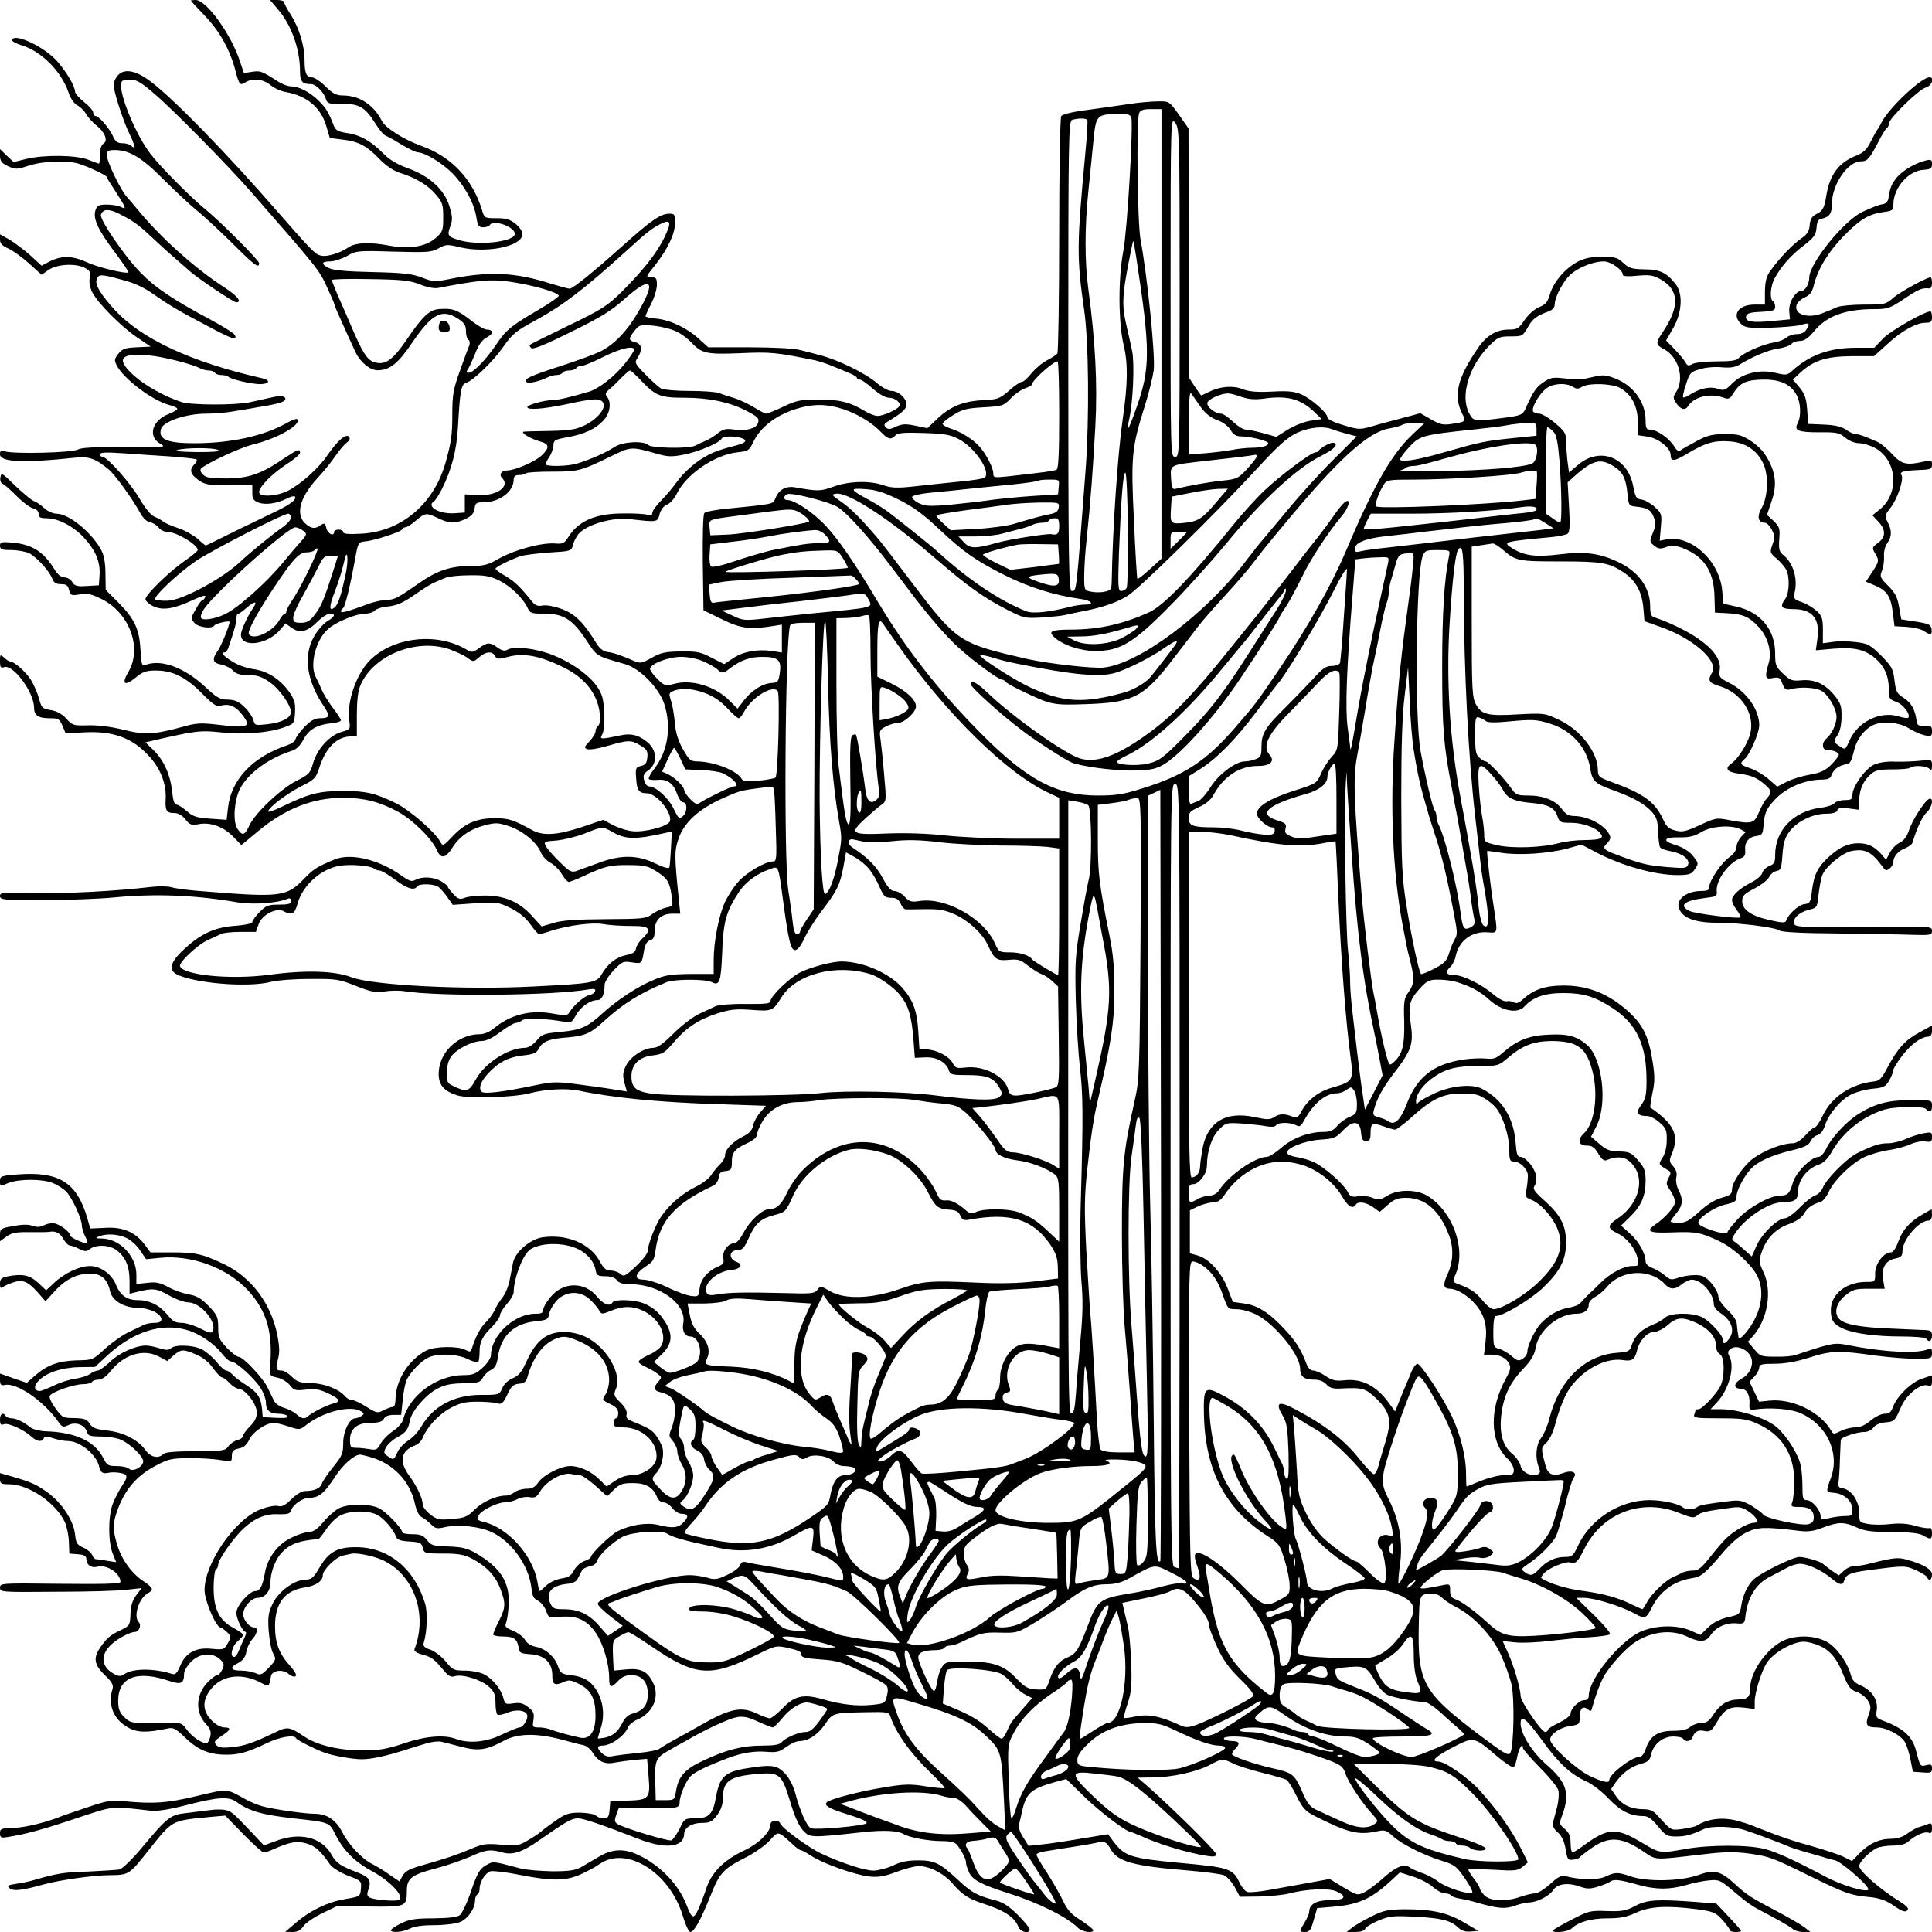 <?xml version="1.0" standalone="no"?>
<!DOCTYPE svg PUBLIC "-//W3C//DTD SVG 20010904//EN"
 "http://www.w3.org/TR/2001/REC-SVG-20010904/DTD/svg10.dtd">
<svg version="1.0" xmlns="http://www.w3.org/2000/svg"
 width="850pt" height="850pt" viewBox="0 0 850 850"
 preserveAspectRatio="xMidYMid meet">
<g transform="translate(0,850) scale(0.1,-0.1)"
fill="#000000" stroke="none">
<path d="M840 8497 c0 -2 27 -30 59 -64 65 -67 111 -148 135 -237 18 -69 21
-74 46 -58 32 20 79 14 111 -13 16 -13 46 -27 67 -30 92 -16 154 -68 178 -151
l15 -51 55 -7 c71 -8 107 -27 164 -86 27 -28 61 -51 85 -59 72 -22 126 -54
161 -95 31 -36 34 -46 34 -102 0 -58 -2 -64 -34 -92 -43 -37 -114 -49 -201
-33 -89 17 -153 14 -183 -8 -39 -26 -96 -43 -123 -35 -23 6 -42 26 -189 194
-222 255 -452 491 -554 569 -65 50 -116 61 -145 32 -12 -12 -21 -32 -21 -45 0
-30 44 -164 70 -216 23 -45 27 -71 8 -52 -7 7 -24 12 -40 12 -21 0 -31 7 -43
35 -18 36 -61 85 -76 85 -5 0 -9 7 -9 15 0 8 -18 29 -40 46 -22 18 -40 39 -40
46 0 24 -37 86 -78 133 -56 64 -188 126 -199 95 -2 -6 16 -16 39 -23 90 -27
178 -115 210 -210 9 -26 24 -48 38 -55 13 -7 31 -24 39 -39 9 -15 29 -37 44
-49 38 -29 54 -69 32 -81 -9 -6 -15 -23 -15 -48 0 -22 -2 -40 -5 -40 -2 0 -23
8 -46 17 -53 21 -193 23 -272 4 l-57 -14 -30 28 -30 29 0 -30 c1 -23 7 -32 35
-45 33 -15 39 -15 91 2 64 21 169 25 223 8 48 -16 121 -51 121 -58 0 -4 18
-33 40 -66 44 -68 49 -80 21 -65 -11 5 -38 10 -61 10 -33 0 -42 -4 -49 -22
-14 -38 8 -87 88 -193 33 -44 58 -81 56 -83 -8 -9 -136 22 -182 44 -63 29
-111 30 -162 5 l-38 -20 -49 45 c-27 24 -68 55 -91 69 l-43 24 0 -23 c0 -17
10 -28 38 -40 20 -9 61 -39 91 -66 l54 -49 30 21 c37 26 120 31 161 9 22 -12
26 -20 21 -42 -4 -17 0 -42 10 -63 22 -46 127 -153 199 -201 l59 -40 -61 -3
c-52 -2 -64 -7 -81 -28 -18 -23 -19 -29 -7 -53 32 -59 155 -152 228 -172 21
-5 38 -13 38 -18 0 -4 -18 -15 -39 -23 -74 -29 -92 -101 -33 -132 25 -14 11
-15 -158 -14 -132 2 -191 -1 -208 -10 -25 -14 -281 -20 -320 -8 -18 6 -22 3
-22 -13 0 -34 103 -39 327 -15 65 7 93 -3 152 -52 27 -23 99 -122 134 -184 16
-30 33 -46 48 -48 13 -2 29 -13 37 -23 7 -10 24 -19 38 -19 40 0 134 -56 134
-80 0 -4 -26 -26 -58 -48 -70 -49 -172 -149 -172 -168 0 -7 14 -21 32 -30 41
-21 90 -14 172 24 43 20 63 26 59 16 -3 -8 -8 -14 -12 -14 -4 0 -18 -18 -30
-41 -22 -38 -22 -41 -5 -60 18 -20 78 -27 88 -10 5 8 66 22 66 15 0 -16 -36
-105 -51 -126 -28 -39 -24 -55 15 -62 18 -4 41 -15 51 -26 13 -15 31 -20 67
-20 39 0 59 -7 93 -30 44 -30 95 -102 95 -133 0 -25 -39 -46 -102 -53 -55 -6
-57 -6 -63 18 -4 14 -21 40 -39 57 -26 25 -42 32 -73 33 -35 0 -49 8 -99 55
-90 84 -190 123 -260 99 -21 -6 -22 -3 -26 66 -5 91 -26 135 -97 207 l-56 56
-1 70 c0 45 -6 81 -17 102 -41 79 -144 163 -198 163 -16 0 -40 11 -55 25 -14
13 -34 27 -44 30 -10 3 -47 34 -82 67 -59 58 -63 61 -66 38 -3 -14 2 -26 10
-29 7 -2 34 -26 60 -52 26 -27 58 -51 72 -55 17 -4 26 -13 26 -25 0 -15 7 -19
35 -19 50 0 118 -35 164 -85 51 -55 73 -107 69 -165 l-3 -45 -52 -3 c-44 -3
-54 0 -65 17 -7 12 -23 21 -35 21 -14 0 -29 12 -44 36 -48 78 -98 109 -186
117 -47 4 -53 2 -53 -14 0 -16 8 -19 50 -19 28 0 64 -7 79 -14 33 -18 89 -79
101 -112 7 -18 17 -24 39 -24 23 0 30 -5 35 -26 6 -24 10 -25 47 -19 32 6 51
2 95 -20 123 -60 181 -215 119 -321 -32 -54 -17 -65 32 -25 31 26 46 31 90 31
72 0 133 -30 203 -102 49 -49 62 -58 83 -52 37 9 64 -3 94 -42 39 -51 25 -58
-94 -44 -92 11 -107 10 -174 -9 -122 -33 -164 -35 -258 -11 -54 13 -109 20
-152 19 -65 -2 -70 -1 -97 29 -19 21 -43 34 -69 38 -37 6 -40 9 -51 50 -7 25
-23 62 -36 83 -23 36 -74 81 -92 81 -4 0 -16 7 -26 17 -17 15 -18 14 -18 -16
0 -27 3 -31 19 -26 40 12 131 -111 131 -179 0 -33 19 -46 68 -46 39 0 44 -3
57 -33 l14 -34 81 5 c128 7 213 -24 287 -106 49 -53 75 -121 72 -184 -3 -55 3
-65 38 -65 17 0 35 -10 49 -28 19 -24 26 -27 58 -21 51 10 109 -11 151 -54
l37 -38 71 59 c121 101 241 149 377 149 91 0 158 -17 239 -60 65 -35 150 -118
173 -170 18 -40 38 -37 68 10 30 49 79 83 146 100 44 11 57 11 104 -5 60 -20
122 -71 140 -116 7 -16 26 -37 42 -45 16 -8 39 -31 50 -50 11 -19 25 -34 30
-34 6 0 34 11 62 24 96 45 121 51 201 50 69 0 86 -4 122 -27 49 -31 59 -46 68
-108 7 -46 6 -46 -24 -52 -17 -4 -44 -16 -61 -28 -27 -21 -41 -22 -207 -23
-130 -1 -192 -5 -229 -17 l-51 -15 -43 47 c-55 61 -121 89 -206 89 -34 0 -74
-4 -89 -10 -22 -8 -30 -6 -51 17 -13 14 -24 29 -24 32 0 4 -13 14 -29 24 -33
19 -83 22 -113 6 -17 -9 -27 -6 -62 19 -98 70 -221 100 -293 71 -77 -32 -94
-42 -137 -87 -75 -78 -103 -81 -446 -53 -58 4 -118 12 -133 17 -16 5 -56 6
-90 2 -163 -19 -376 -30 -515 -27 -139 4 -152 3 -152 -13 0 -17 16 -18 189
-18 103 0 246 5 317 12 179 17 356 10 539 -22 68 -11 173 -4 218 15 12 5 17 3
17 -9 0 -13 -11 -16 -53 -16 -47 0 -57 -4 -85 -33 -18 -18 -32 -38 -32 -44 0
-6 -32 -13 -73 -16 -89 -6 -149 -33 -218 -95 -74 -66 -83 -103 -30 -124 98
-38 314 -52 406 -27 22 6 96 12 165 12 118 1 129 0 207 -31 68 -27 88 -30 125
-24 24 4 63 5 88 1 151 -24 659 -19 809 8 26 4 33 2 29 -8 -3 -8 -14 -15 -25
-17 -21 -3 -70 -45 -88 -76 -9 -15 -17 -15 -69 -6 -100 19 -190 -3 -264 -65
-18 -15 -42 -25 -61 -25 -97 0 -181 -81 -181 -175 0 -50 25 -77 85 -95 49 -14
249 -8 315 10 68 18 159 23 215 12 151 -32 357 -52 618 -60 l207 -7 -26 -30
c-14 -16 -28 -42 -31 -58 -4 -20 -17 -34 -44 -47 -47 -24 -79 -58 -79 -82 0
-11 -10 -29 -23 -41 -12 -12 -30 -34 -39 -48 -9 -14 -40 -38 -70 -52 -57 -29
-111 -75 -147 -126 -26 -36 -61 -126 -61 -154 0 -11 -23 -41 -52 -68 -47 -44
-54 -47 -68 -34 -9 8 -28 15 -43 15 -20 0 -31 9 -49 42 -43 78 -145 120 -253
104 -54 -9 -119 -65 -128 -112 -3 -16 -10 -51 -15 -77 -5 -27 -19 -60 -31 -75
-12 -15 -28 -40 -35 -57 -8 -16 -25 -40 -39 -53 -22 -21 -45 -63 -61 -115 -5
-15 -9 -16 -28 -6 -33 18 -137 16 -173 -3 -78 -41 -134 -131 -135 -215 0 -20
-5 -33 -12 -33 -7 0 -26 -7 -41 -15 -26 -13 -31 -12 -74 15 -26 17 -54 30 -64
30 -9 0 -22 7 -30 16 -26 32 -93 58 -151 59 -47 1 -61 5 -84 28 -15 15 -34 27
-44 27 -26 0 -28 7 -17 50 8 29 7 56 -3 107 -27 137 -114 253 -232 310 -96 46
-126 53 -230 53 l-96 0 -26 35 c-42 55 -96 78 -174 73 l-65 -3 -13 46 c-46
157 -124 206 -306 192 -74 -6 -78 -7 -78 -30 0 -23 1 -23 36 -8 47 19 151 19
197 0 20 -8 46 -25 58 -37 26 -27 69 -120 69 -149 0 -11 7 -33 15 -49 9 -17
12 -30 8 -30 -18 0 -73 25 -73 33 0 15 -41 47 -68 54 -13 3 -34 0 -47 -7 -17
-9 -32 -10 -52 -3 -18 7 -47 6 -85 -1 -55 -10 -58 -12 -58 -39 l0 -28 29 21
c24 17 43 20 103 19 40 0 78 0 83 1 28 6 48 -3 63 -30 9 -16 23 -30 30 -30 7
0 26 -7 41 -15 25 -12 31 -12 47 0 28 21 87 18 118 -6 39 -31 56 -71 56 -135
l0 -56 28 7 c76 19 90 17 145 -14 30 -17 68 -31 85 -31 53 0 125 -82 109 -125
-5 -12 -14 -11 -56 10 -27 14 -64 25 -82 25 -27 0 -40 7 -61 34 -35 43 -80 66
-132 66 -48 0 -77 21 -96 68 -18 46 -68 82 -114 82 -46 0 -112 -31 -158 -74
l-35 -33 -36 34 c-38 34 -68 40 -136 27 -25 -5 -31 -12 -31 -31 0 -19 3 -23
12 -16 7 6 28 15 46 21 42 14 64 5 110 -46 l32 -37 33 36 c46 52 89 78 139 84
65 9 99 -15 112 -75 8 -41 60 -73 121 -74 55 -1 105 -26 105 -51 0 -10 -10
-15 -30 -15 -17 0 -38 -4 -48 -9 -9 -5 -39 -19 -66 -32 -28 -13 -74 -46 -104
-73 -53 -49 -54 -50 -125 -51 -81 -3 -129 -20 -183 -67 l-36 -32 -59 20 -59
21 0 -27 c0 -23 4 -27 23 -23 52 10 170 -72 232 -160 19 -27 22 -28 48 -16 32
15 72 -1 80 -32 4 -16 15 -19 60 -19 30 0 70 -6 88 -14 42 -18 99 -73 99 -95
0 -24 -46 -49 -62 -33 -7 7 -31 12 -54 12 -38 0 -44 3 -61 38 -38 72 -122 111
-254 115 -26 1 -55 9 -65 17 -31 25 -63 40 -83 40 -11 0 -23 5 -26 10 -12 19
-25 10 -25 -16 0 -21 4 -25 17 -20 19 8 89 -25 122 -55 23 -22 47 -25 54 -6 3
9 11 9 39 0 19 -7 49 -13 67 -13 53 0 126 -60 137 -112 6 -26 16 -33 39 -28
24 6 69 0 78 -9 7 -7 2 -22 -16 -48 -14 -21 -33 -58 -42 -82 -20 -57 -19 -168
1 -216 l15 -38 -38 6 c-21 4 -43 7 -50 7 -6 0 -14 8 -17 18 -4 10 -21 25 -39
33 -28 12 -33 20 -37 60 -7 59 -56 134 -117 180 -50 37 -74 48 -160 73 l-53
15 0 -25 c0 -21 4 -24 40 -24 85 0 205 -81 245 -166 9 -19 17 -58 18 -87 l2
-52 38 -3 c28 -2 37 -8 37 -21 0 -26 22 -41 48 -34 42 11 102 -28 102 -67 0
-8 -75 -10 -265 -8 -259 3 -265 3 -265 -17 0 -20 6 -20 248 -18 136 0 276 4
311 9 l64 7 -24 -32 c-17 -23 -24 -47 -25 -83 -2 -48 -4 -51 -41 -69 -47 -22
-63 -35 -91 -76 -33 -47 -28 -77 19 -123 32 -30 39 -44 34 -61 -22 -68 4 -134
68 -169 40 -23 82 -24 173 -5 27 6 36 1 81 -42 55 -53 105 -73 180 -73 55 0
96 12 177 51 55 27 120 38 128 22 3 -8 80 -47 123 -63 36 -14 126 -30 166 -30
41 0 100 12 189 40 30 10 74 23 97 30 23 7 52 10 65 7 12 -3 53 -13 90 -23 73
-19 111 -13 186 28 63 34 152 34 277 -2 22 -6 52 -14 68 -17 16 -3 34 -17 44
-33 23 -39 54 -54 95 -45 18 3 58 9 89 12 l56 5 6 -73 c9 -101 4 -108 -91
-111 l-77 -3 -3 -37 c-3 -32 -7 -38 -26 -38 -12 0 -27 5 -34 12 -7 7 -38 12
-70 13 -49 0 -64 -5 -107 -35 -27 -19 -56 -40 -63 -47 -7 -7 -34 -25 -58 -39
-42 -25 -51 -26 -119 -20 -65 6 -81 4 -134 -19 -62 -26 -110 -42 -191 -65 -79
-22 -97 -31 -110 -55 l-12 -23 -47 32 c-25 18 -59 38 -75 46 -45 23 -103 85
-130 139 -28 54 -68 81 -120 81 -45 0 -185 20 -231 33 -22 6 -56 20 -75 31
-86 48 -75 47 -215 14 -131 -31 -188 -35 -316 -23 -58 6 -79 3 -160 -25 -52
-17 -103 -35 -114 -39 -71 -29 -162 -51 -214 -53 -56 -1 -61 -4 -61 -23 0 -19
5 -22 28 -18 76 11 152 31 301 81 176 58 153 56 331 36 31 -4 81 4 163 25 136
35 184 38 218 13 55 -40 110 -56 249 -72 162 -18 158 -16 186 -72 37 -72 84
-119 165 -163 87 -48 149 -122 107 -126 -31 -4 -105 4 -120 12 -14 8 -15 14
-6 39 12 36 2 52 -45 70 -80 31 -97 42 -119 81 -43 76 -139 100 -245 59 l-52
-19 -48 51 c-87 92 -94 98 -119 104 -14 4 -46 4 -72 0 -26 -3 -73 -9 -105 -13
-67 -7 -81 -18 -196 -156 -40 -48 -83 -89 -95 -92 -11 -2 -73 -6 -136 -9 -108
-3 -138 -8 -235 -36 -22 -7 -60 -15 -84 -18 -38 -6 -42 -9 -28 -20 16 -14 55
-9 152 18 71 19 218 40 290 40 82 1 84 2 169 110 107 134 97 129 269 146 l68
6 79 -81 c43 -44 84 -81 90 -81 7 0 26 6 43 14 72 32 104 38 147 25 38 -12 59
-30 102 -92 10 -14 44 -35 78 -49 59 -22 61 -24 58 -57 -3 -35 -4 -35 -68 -46
-76 -12 -157 -51 -220 -106 l-45 -38 31 -1 c23 0 36 7 48 24 8 14 46 40 83 58
l68 33 142 -3 c160 -2 163 -1 163 72 0 51 23 69 125 95 50 13 118 37 153 52
68 31 89 34 142 19 45 -13 88 1 163 54 119 83 142 96 170 96 23 0 109 -29 262
-89 121 -48 203 -40 205 20 0 28 34 49 78 49 35 0 45 5 66 33 17 22 26 47 26
70 0 81 27 101 148 112 102 9 111 1 148 -120 19 -64 38 -108 57 -128 30 -33
33 -33 262 -8 92 10 155 7 180 -8 24 -15 105 -30 161 -31 46 0 64 -4 75 -17
22 -29 39 -62 39 -78 0 -9 7 -29 15 -46 17 -32 57 -52 170 -88 133 -42 260
-105 308 -153 18 -18 67 -25 67 -10 0 4 -25 24 -54 43 -42 26 -60 45 -78 84
-13 27 -44 82 -70 123 -27 40 -48 77 -48 82 0 5 15 11 33 14 17 3 48 8 67 11
111 17 157 25 175 30 23 6 35 -1 51 -30 30 -56 100 -75 347 -95 70 -6 138 -15
151 -20 13 -5 34 -28 48 -52 l23 -43 85 1 c47 1 105 7 130 13 74 20 175 25
209 10 51 -23 39 -39 -27 -39 -60 0 -92 -18 -92 -51 0 -8 -9 -29 -20 -47 -25
-41 -25 -42 3 -42 18 0 25 9 37 53 l15 52 70 6 c111 9 168 35 252 112 l42 39
57 -18 c31 -10 71 -30 88 -46 17 -15 40 -28 53 -28 12 0 24 -4 27 -9 3 -5 20
-11 38 -14 18 -3 51 -10 73 -17 95 -27 125 -30 168 -15 23 8 52 15 63 15 36 0
90 28 108 55 19 28 66 34 122 13 26 -9 42 -9 76 2 24 7 49 18 55 23 14 10 41
7 126 -17 74 -20 131 -20 204 0 32 10 78 19 103 21 42 4 49 1 100 -42 81 -68
78 -66 170 -114 47 -25 91 -51 98 -58 7 -7 28 -13 45 -13 l32 0 -25 20 c-14
11 -68 42 -120 70 -111 58 -136 73 -187 121 -63 58 -91 65 -163 39 -77 -27
-222 -30 -294 -6 -58 20 -70 20 -112 0 -33 -16 -114 -15 -174 1 -21 5 -34 -1
-70 -34 -25 -23 -55 -41 -66 -41 -12 0 -41 -7 -64 -15 -65 -23 -135 -20 -160
7 -11 12 -20 26 -20 31 0 4 -11 23 -25 41 -14 18 -25 36 -25 40 0 3 48 3 108
0 96 -6 109 -5 131 13 l23 19 -27 55 c-45 88 -101 168 -185 262 -50 55 -152
127 -182 127 -36 0 -12 23 65 63 91 47 92 47 191 -38 37 -31 70 -53 75 -50 5
3 12 23 16 45 6 36 25 67 25 40 0 -6 34 -45 75 -87 41 -41 78 -86 81 -100 4
-14 1 -46 -5 -72 -7 -25 -15 -56 -18 -68 -4 -16 2 -29 21 -45 17 -16 28 -39
34 -73 7 -45 10 -50 32 -47 13 1 27 6 30 10 3 5 28 24 55 43 73 50 127 47 215
-10 73 -48 41 -46 285 -18 85 10 127 10 190 2 94 -14 97 -15 280 -105 148 -72
168 -79 255 -87 38 -4 67 -14 97 -34 44 -31 58 -35 67 -20 4 5 -11 20 -31 32
-87 53 -183 136 -183 159 0 18 42 61 77 79 12 6 44 11 70 11 33 0 56 6 69 18
30 27 71 45 88 39 12 -5 16 0 16 19 0 21 -3 25 -17 19 -10 -4 -27 -10 -38 -13
-11 -2 -34 -15 -52 -28 -21 -16 -45 -24 -73 -24 -52 0 -97 -21 -139 -64 l-33
-34 -36 18 c-20 10 -80 30 -132 45 -84 23 -151 45 -227 76 -59 23 -71 28 -109
38 -66 18 -132 9 -181 -22 -7 -4 -35 -10 -62 -14 -52 -6 -46 -9 -110 61 -17
19 -33 26 -59 26 -54 0 -96 19 -121 56 l-23 33 21 30 c30 42 67 69 111 81 30
8 39 16 44 40 9 45 51 80 97 80 21 0 41 -4 44 -10 10 -16 35 -12 42 8 10 25
25 33 54 26 23 -4 30 1 53 40 34 58 57 70 118 63 l48 -6 0 33 c0 39 30 134 53
170 22 33 73 69 121 85 30 10 47 11 81 1 65 -18 102 -55 133 -134 24 -59 33
-70 61 -80 18 -6 40 -23 49 -38 14 -23 14 -32 3 -63 -16 -44 -9 -55 36 -55 41
0 103 -32 123 -63 8 -12 19 -47 25 -77 l11 -55 42 -3 c37 -3 42 -1 42 18 0 17
-4 19 -25 14 -27 -7 -27 -6 -45 63 -16 63 -55 99 -146 133 -29 11 -32 14 -27
48 6 45 -23 87 -74 108 -22 10 -35 23 -39 42 -12 46 -50 106 -88 136 -47 38
-134 47 -201 22 -74 -29 -154 -137 -155 -211 0 -42 -10 -51 -53 -52 -46 -1
-80 -22 -110 -68 -17 -27 -29 -35 -51 -35 -16 0 -38 -8 -49 -17 -13 -12 -36
-18 -77 -18 -67 0 -101 -23 -120 -81 -7 -21 -18 -34 -28 -34 -34 0 -132 -76
-132 -102 0 -15 -30 -8 -87 19 -58 28 -173 134 -173 159 0 24 42 53 86 60 42
6 44 8 44 40 0 37 14 51 35 34 12 -10 16 -9 18 1 16 56 31 100 49 135 23 47
99 132 143 160 74 47 160 56 227 24 56 -27 84 -25 104 6 23 35 67 55 112 52
33 -3 37 0 40 22 9 91 46 152 111 184 25 13 60 31 76 40 17 9 41 16 55 16 33
0 97 -30 136 -63 38 -32 51 -34 59 -8 7 24 26 32 100 42 165 22 168 22 218 -1
26 -12 47 -26 47 -31 0 -5 5 -9 10 -9 6 0 10 10 10 23 -1 23 -39 46 -114 66
-38 10 -56 8 -167 -20 -20 -5 -47 -9 -61 -9 -13 0 -34 -9 -46 -21 l-22 -20
-33 22 c-17 13 -34 26 -37 29 -10 10 -77 30 -104 30 -27 0 -166 -68 -200 -98
-26 -24 -49 -71 -55 -116 -6 -38 -8 -40 -59 -51 -36 -9 -64 -23 -87 -45 l-34
-33 -43 19 c-61 27 -158 24 -223 -6 -91 -43 -225 -209 -225 -279 0 -14 -6 -21
-20 -21 -22 0 -60 -37 -60 -59 0 -9 -22 -26 -50 -40 -28 -13 -50 -27 -50 -32
0 -5 -6 -9 -12 -9 -17 1 -108 134 -108 158 0 31 -30 135 -55 189 l-24 53 57
-6 c31 -3 100 0 152 7 52 6 131 14 175 16 44 3 84 8 88 13 5 4 -27 42 -70 84
l-78 76 35 0 c43 0 161 -36 218 -67 48 -27 55 -25 78 22 34 71 97 119 175 131
46 8 55 15 146 121 32 37 70 69 99 82 48 23 80 24 229 6 38 -5 64 -2 105 14
68 26 93 26 149 1 34 -16 65 -20 155 -20 77 -1 119 -5 136 -15 35 -20 40 -19
40 11 0 16 -5 24 -12 21 -7 -2 -35 2 -62 10 -33 10 -68 12 -107 8 -32 -4 -76
-4 -99 0 -40 7 -40 7 -40 50 0 50 -35 102 -73 107 -17 2 -21 8 -18 28 2 14 5
59 6 100 2 41 3 80 4 85 1 12 70 35 105 35 14 0 31 9 38 19 9 12 28 21 52 23
40 3 43 6 70 68 24 56 88 106 120 94 12 -5 16 0 16 19 l0 26 -45 -15 c-48 -17
-110 -78 -127 -125 -8 -22 -16 -29 -36 -29 -15 0 -42 -13 -62 -30 -24 -20 -46
-30 -68 -30 -18 0 -47 -7 -64 -16 -28 -14 -32 -15 -40 -1 -46 83 -169 144
-270 135 l-49 -5 -21 44 -21 44 22 23 c11 12 21 30 21 39 0 14 11 17 68 17 44
0 96 9 152 27 97 31 130 32 290 9 63 -8 145 -15 183 -14 64 0 67 1 67 25 0 20
-3 24 -17 17 -47 -21 -198 -13 -353 18 -48 10 -64 8 -130 -11 -41 -13 -85 -27
-98 -32 -13 -5 -53 -9 -90 -8 -63 0 -69 2 -94 33 l-28 33 22 24 c66 75 86 201
46 283 -19 41 -20 49 -8 85 20 61 61 104 119 125 34 12 57 28 68 46 15 27 36
41 75 53 9 3 25 23 34 44 25 52 99 124 156 152 26 12 74 26 107 31 32 4 75 16
95 25 20 10 49 15 66 13 26 -4 30 -1 30 19 0 22 -3 23 -37 17 -21 -4 -56 -15
-78 -25 -22 -10 -57 -19 -77 -19 -38 0 -62 -7 -136 -43 -46 -22 -138 -115
-153 -154 -5 -13 -20 -28 -34 -33 -14 -5 -45 -30 -69 -55 -24 -25 -53 -45 -63
-45 -31 0 -100 -66 -124 -119 l-22 -49 -27 24 c-15 14 -35 31 -45 38 -18 13
-18 15 -1 40 43 67 148 136 205 136 54 0 71 11 71 42 0 55 39 107 94 125 18 6
37 24 53 52 38 69 102 129 172 164 55 27 80 33 149 36 53 2 88 -1 95 -8 18
-18 27 -13 27 14 0 25 0 25 -93 25 -100 0 -159 -16 -232 -62 -51 -32 -118
-104 -140 -151 -10 -21 -25 -37 -34 -37 -32 0 -100 -68 -113 -113 -13 -47 -23
-57 -55 -57 -45 0 -137 -51 -185 -101 -26 -28 -48 -55 -48 -61 0 -17 -121 21
-128 40 -6 19 66 70 117 82 44 10 51 15 51 36 0 26 32 88 63 121 29 32 90 60
177 81 58 14 77 23 85 40 6 13 20 25 31 28 14 4 26 19 34 45 17 51 70 112 117
135 21 10 62 21 92 24 47 4 57 9 72 35 10 17 18 37 18 45 1 8 18 37 39 64 38
50 83 84 115 85 11 1 17 9 17 25 l0 24 -55 -30 c-62 -33 -96 -70 -141 -155
-25 -48 -35 -59 -60 -61 -100 -11 -186 -68 -225 -151 -13 -28 -29 -51 -35 -51
-6 0 -24 -16 -41 -35 -20 -22 -40 -35 -56 -35 -45 0 -123 -30 -174 -67 -42
-31 -93 -105 -93 -136 0 -20 -7 -26 -46 -37 -29 -8 -65 -30 -99 -62 -43 -39
-60 -48 -89 -48 -20 0 -36 3 -36 6 0 3 11 19 25 36 29 34 31 61 10 102 -9 17
-13 41 -10 56 4 18 0 33 -14 49 -18 20 -18 25 -5 56 33 80 9 131 -95 202 -2 1
2 30 9 64 11 50 11 76 0 143 -17 106 -41 156 -104 214 -89 81 -181 117 -291
116 -82 -1 -129 -18 -180 -65 -14 -12 -25 -15 -35 -9 -8 5 -22 7 -31 5 -10 -3
-35 10 -60 31 -52 44 -133 84 -171 84 -35 0 -42 13 -19 34 10 9 22 31 25 48
14 69 71 112 142 106 45 -3 44 -8 25 117 -13 81 -31 239 -28 241 1 1 29 -3 62
-8 76 -12 203 -4 288 18 l65 18 68 -36 c112 -58 255 -98 354 -98 50 0 61 4 74
22 21 29 20 31 -9 66 -14 17 -44 35 -70 43 -64 19 -58 36 13 35 44 -1 67 5 97
23 44 27 134 33 174 12 l21 -12 -20 -21 c-11 -12 -20 -32 -20 -44 0 -14 -12
-31 -31 -45 -36 -25 -89 -104 -89 -131 0 -14 -8 -18 -35 -18 -66 0 -113 -38
-98 -77 16 -43 72 -63 173 -63 95 0 251 -20 269 -34 9 -7 99 -12 260 -13 135
-2 283 -4 329 -6 76 -2 82 -1 82 18 0 20 -6 20 -300 17 -266 -3 -301 -1 -306
13 -9 23 22 52 64 62 36 9 37 10 43 68 4 33 11 72 17 86 15 37 89 98 129 105
59 11 87 -3 137 -71 12 -16 16 -17 30 -6 9 7 16 21 16 30 1 24 23 49 54 60 14
6 28 16 30 23 18 61 43 116 63 134 24 22 32 67 10 59 -19 -8 -75 -95 -89 -140
-9 -26 -22 -44 -41 -53 -15 -7 -34 -27 -43 -44 l-16 -31 -21 25 c-30 34 -59
48 -101 48 -46 0 -82 -17 -130 -60 -49 -45 -65 -77 -74 -148 -6 -53 -9 -57
-34 -60 -25 -3 -71 -45 -80 -73 -3 -10 -19 -9 -68 2 -84 18 -125 46 -125 84 0
24 8 32 54 56 29 15 59 38 65 51 6 13 21 24 32 26 19 3 22 12 26 71 4 54 11
76 32 104 34 44 102 77 160 77 30 0 46 5 50 15 4 11 16 13 51 8 l45 -6 0 42
c0 47 18 87 52 116 18 16 38 20 95 20 39 0 75 3 79 8 12 11 69 8 82 -5 9 -9
12 -6 12 14 0 26 -1 27 -52 21 -29 -3 -79 -5 -112 -4 -37 2 -71 -4 -93 -14
-38 -19 -93 -96 -93 -132 0 -19 -5 -23 -34 -23 -18 0 -39 -6 -45 -14 -6 -7
-34 -17 -63 -20 -118 -16 -198 -99 -198 -207 0 -33 -4 -41 -26 -49 -14 -6 -28
-19 -31 -31 -3 -11 -24 -29 -47 -41 -52 -26 -86 -57 -86 -78 0 -10 10 -29 21
-44 12 -15 19 -29 16 -32 -8 -8 -199 16 -224 28 -49 24 -23 46 67 57 50 6 55
8 53 29 -6 48 55 131 108 147 14 5 19 14 17 35 -3 35 16 58 50 62 23 3 27 8
30 38 4 62 12 80 49 120 47 53 133 90 207 90 26 0 39 5 43 18 10 26 27 40 58
48 28 7 28 7 44 69 11 43 43 85 78 103 39 21 119 15 161 -12 20 -13 52 -27 70
-31 29 -6 32 -4 32 18 0 22 -4 25 -32 23 -28 -1 -33 3 -36 24 -6 47 -24 80
-57 100 -29 18 -34 27 -40 77 -6 51 -12 61 -59 109 -48 47 -58 53 -110 59 -32
4 -77 5 -102 1 l-44 -6 0 58 c0 51 -4 62 -27 84 -16 14 -45 32 -66 39 -35 12
-37 15 -31 44 14 60 -7 128 -50 163 -18 14 -21 25 -18 70 4 47 1 55 -25 80
l-29 27 17 50 c26 72 24 122 -8 186 -20 38 -42 63 -77 87 -43 28 -56 32 -116
32 -56 0 -78 -5 -126 -31 -32 -17 -64 -35 -70 -40 -9 -7 -17 -2 -29 18 -20 34
-76 73 -105 73 -17 0 -20 7 -20 39 0 82 -54 156 -137 187 -39 15 -52 16 -97 5
-56 -13 -58 -13 -131 -5 -42 5 -56 2 -85 -18 -32 -22 -44 -39 -80 -119 -11
-24 -20 -28 -99 -38 -126 -16 -128 -16 -148 22 -39 75 -1 205 88 295 39 39 46
42 95 42 51 0 53 1 75 39 21 38 38 51 92 71 17 6 27 17 27 30 0 35 41 110 75
137 38 30 98 53 141 53 31 0 84 -38 84 -59 0 -7 24 -8 64 -4 54 5 69 2 102
-16 81 -46 85 -118 12 -228 -35 -52 -35 -59 1 -78 65 -33 94 -131 55 -190 -14
-22 -14 -26 1 -49 19 -28 39 -33 52 -13 25 42 99 59 157 37 22 -8 27 -5 45 24
27 43 58 56 134 56 72 0 117 -22 142 -69 18 -35 20 -93 4 -123 -17 -32 1 -40
95 -40 77 1 89 -2 115 -24 17 -14 42 -24 61 -24 18 0 49 -10 70 -21 98 -55
108 -202 18 -272 l-30 -24 26 -28 c34 -36 33 -68 -1 -93 -27 -20 -28 -21 -12
-49 18 -30 17 -34 -24 -95 l-18 -27 36 -15 c59 -25 74 -48 84 -131 l6 -50 54
-3 c30 -2 64 -10 75 -18 29 -20 38 -18 34 9 -3 19 -12 23 -68 32 l-65 10 -10
55 c-7 43 -17 62 -48 93 -35 35 -38 41 -27 66 6 15 10 43 9 62 -2 20 4 45 14
59 21 30 21 56 2 93 -14 27 -13 31 14 65 29 38 58 123 47 141 -10 15 6 20 73
23 55 2 61 4 61 24 0 20 -3 21 -37 13 -75 -17 -97 -12 -139 34 -21 23 -50 47
-64 53 -54 24 -82 34 -96 34 -9 0 -28 9 -43 20 -20 13 -48 20 -97 22 l-69 3
-3 45 c-4 67 -9 85 -38 119 l-26 31 31 29 c59 55 115 73 226 74 l100 0 56 51
c65 60 129 96 170 96 24 0 29 4 29 25 0 14 -3 25 -7 25 -26 0 -177 -86 -209
-120 l-38 -40 -81 0 c-116 0 -205 -32 -282 -103 -20 -18 -27 -18 -69 -8 -69
18 -148 -1 -192 -45 -32 -32 -37 -34 -66 -24 -34 11 -79 1 -124 -28 -12 -8
-25 -13 -27 -10 -3 2 3 28 13 58 16 50 20 54 62 66 25 8 67 11 95 8 35 -3 58
0 75 10 64 39 129 66 172 72 26 4 53 13 59 20 6 8 23 14 38 14 19 0 37 12 64
45 55 65 136 95 261 95 61 0 70 3 133 45 63 42 80 50 111 46 7 -1 12 9 12 24
0 14 -3 25 -6 25 -17 0 -134 -64 -164 -90 -33 -29 -39 -30 -127 -30 -51 0
-105 -5 -120 -11 -15 -7 -42 -18 -60 -25 -64 -28 -132 -9 -119 34 4 11 20 27
37 34 22 10 32 23 39 53 18 71 61 143 128 213 75 77 111 99 177 109 41 5 45 8
45 33 0 74 67 150 134 153 30 2 36 6 36 25 0 19 -4 22 -27 16 -48 -12 -99 -42
-127 -74 -24 -30 -31 -45 -38 -95 -2 -11 -12 -21 -23 -23 -20 -3 -43 -12 -91
-34 -82 -39 -234 -227 -234 -289 0 -28 -18 -59 -35 -59 -26 0 -56 -51 -53 -90
l3 -35 -75 -7 c-91 -9 -123 -4 -118 20 3 13 16 18 66 20 53 3 62 6 62 22 0 10
-4 22 -10 25 -15 10 -11 67 8 101 28 52 73 103 129 145 44 34 52 46 55 77 2
28 8 38 23 40 34 7 45 23 45 68 0 82 70 184 126 184 29 0 38 10 75 80 18 36
37 67 41 68 5 2 8 10 8 18 0 22 133 152 163 159 26 7 40 45 16 45 -35 0 -177
-133 -210 -197 -8 -15 -16 -30 -19 -33 -3 -3 -16 -26 -29 -52 -18 -37 -33 -50
-65 -63 -76 -30 -116 -83 -131 -176 -9 -56 -16 -68 -46 -82 -17 -9 -25 -22
-27 -47 -2 -27 -11 -41 -36 -58 -38 -26 -100 -91 -136 -142 -19 -26 -24 -47
-25 -92 l0 -58 -46 0 c-71 0 -102 -46 -58 -86 18 -16 34 -18 124 -16 56 2 118
7 136 12 40 12 44 8 27 -19 -8 -14 -23 -21 -42 -21 -16 0 -37 -7 -46 -15 -10
-9 -35 -19 -56 -22 -47 -7 -136 -46 -154 -68 -9 -11 -33 -15 -97 -15 -46 0
-94 -5 -106 -11 -18 -10 -23 -9 -32 7 -5 10 -27 36 -48 58 l-37 38 31 54 c39
68 44 149 13 191 -39 52 -70 68 -139 68 -56 1 -68 5 -93 28 -25 24 -36 27 -94
27 -49 0 -77 -6 -108 -22 -55 -30 -105 -88 -121 -143 -10 -34 -19 -45 -47 -56
-20 -8 -46 -31 -64 -56 -26 -39 -33 -43 -71 -43 -53 0 -97 -26 -135 -82 -91
-133 -109 -210 -68 -290 17 -32 15 -34 -46 -43 -39 -6 -53 -3 -92 20 l-47 27
-82 -22 c-45 -12 -106 -28 -135 -37 -50 -14 -58 -13 -123 7 -41 12 -69 26 -69
34 0 20 -73 83 -117 102 -29 12 -60 15 -128 11 -65 -3 -101 0 -128 11 -43 17
-100 12 -148 -12 -18 -9 -33 -16 -34 -16 -1 0 -14 18 -29 40 l-26 40 0 547 -1
548 -42 60 c-43 60 -43 60 -93 59 -27 0 -85 -5 -129 -12 -44 -7 -127 -18 -184
-26 -63 -8 -107 -19 -112 -27 -5 -8 -9 -243 -9 -524 0 -280 -4 -515 -8 -520
-4 -6 -24 -19 -45 -30 -22 -11 -52 -37 -69 -57 -16 -21 -35 -38 -42 -38 -7 0
-33 -17 -57 -39 -42 -36 -49 -39 -119 -42 -86 -5 -143 -29 -202 -87 l-38 -36
-52 11 c-44 9 -59 8 -86 -4 -26 -13 -36 -13 -45 -3 -9 9 -8 15 7 24 64 39 81
54 84 73 4 27 -34 63 -66 63 -13 0 -41 15 -63 34 -53 45 -171 103 -254 124
-22 6 -60 16 -85 22 -26 7 -117 12 -224 12 l-180 0 -41 37 c-52 48 -126 83
-186 89 -27 2 -49 7 -49 11 0 3 11 28 25 55 14 27 25 64 25 83 0 29 -3 33 -25
33 -25 0 -25 1 16 52 57 72 89 140 89 188 0 36 -2 40 -25 40 -39 0 -80 -29
-212 -147 -126 -113 -213 -183 -227 -183 -7 0 -47 11 -89 24 -152 48 -266 53
-436 19 -69 -14 -76 -13 -125 6 -42 16 -80 21 -216 24 -111 2 -174 8 -192 17
-37 18 -35 30 5 30 17 0 51 11 74 24 40 23 47 24 205 19 147 -4 166 -3 197 14
32 18 39 19 95 5 116 -27 267 3 274 54 2 14 -8 30 -28 48 -26 21 -42 26 -85
26 -53 0 -54 0 -65 38 -42 135 -134 233 -266 280 -78 28 -159 80 -174 110 -35
70 -99 112 -170 112 -31 0 -45 8 -78 40 -22 22 -49 40 -60 40 -24 0 -32 18
-32 77 0 61 -24 140 -60 197 -17 26 -30 51 -30 56 0 6 -14 10 -31 10 l-31 0
34 -40 c60 -69 98 -176 98 -274 0 -45 10 -56 49 -56 21 0 56 -36 65 -66 6 -19
13 -22 69 -21 76 2 104 -15 147 -84 17 -28 38 -53 47 -56 9 -3 41 -21 71 -40
31 -18 62 -33 69 -33 31 0 109 -47 154 -93 54 -55 95 -130 105 -194 6 -36 10
-43 30 -43 12 0 26 5 29 10 17 28 121 -13 109 -43 -12 -32 -160 -47 -238 -25
-56 16 -60 21 -45 62 11 30 10 43 -4 90 -23 73 -88 132 -183 166 -48 18 -81
37 -109 66 -52 53 -101 81 -160 89 -38 6 -49 12 -57 34 -23 58 -34 76 -65 107
-38 38 -87 64 -122 64 -14 0 -41 10 -60 23 -69 44 -76 47 -112 41 l-36 -5 -18
53 c-38 117 -147 268 -194 268 -12 0 -21 -1 -21 -3z m-159 -411 c82 -70 318
-310 420 -426 297 -340 304 -348 338 -424 17 -36 31 -69 31 -71 0 -3 9 -27 21
-53 28 -63 59 -132 73 -161 21 -45 65 -81 99 -80 53 1 89 30 153 125 86 125
129 147 199 102 28 -18 35 -30 35 -55 0 -17 5 -35 11 -38 6 -4 7 -14 4 -24 -4
-9 -23 -59 -41 -111 -30 -83 -34 -107 -34 -194 0 -92 -5 -124 -31 -216 -53
-181 -197 -300 -371 -308 -53 -3 -78 -1 -78 7 0 6 -9 11 -20 11 -11 0 -20 -4
-20 -10 0 -22 -28 -9 -34 16 -6 24 -8 25 -29 11 -17 -11 -28 -12 -43 -5 -69
37 -56 119 36 218 23 25 56 65 73 90 17 25 40 53 52 62 14 11 17 20 10 27 -14
14 -51 -19 -93 -80 -38 -57 -115 -126 -171 -156 -50 -27 -131 -32 -131 -8 0
23 56 80 120 122 33 21 60 44 60 51 0 19 -11 15 -69 -24 -103 -70 -156 -88
-253 -89 -70 0 -91 3 -105 17 -11 11 -14 21 -8 27 30 26 170 91 230 106 108
26 215 89 192 111 -3 3 -25 -5 -49 -19 -101 -56 -243 -87 -404 -87 -118 0
-158 17 -146 62 8 33 110 68 198 68 33 0 87 4 120 10 32 5 91 15 129 22 83 13
112 25 97 40 -7 7 -26 7 -59 -1 -26 -6 -69 -15 -95 -21 -62 -13 -256 -13 -299
1 -70 22 -160 72 -209 116 -83 74 -62 102 68 89 64 -6 188 -38 224 -57 10 -5
27 -9 37 -9 11 0 23 -4 26 -10 3 -5 16 -10 29 -10 12 0 26 -3 30 -7 12 -12 98
-32 139 -33 43 0 50 17 10 26 -309 70 -527 171 -646 298 -62 68 -90 112 -82
135 8 26 17 26 112 0 52 -13 97 -34 138 -63 68 -48 110 -73 247 -145 102 -54
121 -60 112 -36 -3 8 -54 40 -112 71 -158 84 -240 139 -303 204 -70 71 -183
236 -175 256 9 24 32 26 73 7 68 -34 87 -47 148 -104 33 -31 80 -74 105 -95
24 -21 54 -47 65 -57 34 -31 193 -137 204 -137 28 0 5 29 -51 65 -129 83 -284
222 -384 345 -16 19 -37 44 -47 55 -27 30 -87 155 -87 181 0 21 5 24 38 24 61
-1 116 -33 209 -127 48 -48 117 -113 153 -142 36 -30 107 -96 159 -148 91 -91
111 -105 111 -81 0 13 -169 182 -235 236 -70 57 -206 195 -246 249 -72 97
-147 291 -122 316 3 4 21 7 38 7 25 0 49 -14 106 -64z m4429 -1055 l0 -989
-51 -46 c-28 -26 -53 -45 -55 -43 -2 1 -9 116 -15 255 -14 284 -10 323 47 504
19 59 36 131 40 160 7 67 -27 405 -58 573 -14 75 -19 526 -6 558 6 13 19 17
53 17 l45 0 0 -989z m-133 954 c10 -28 -17 -497 -35 -590 -23 -121 -22 -315 2
-415 19 -80 18 -168 -4 -320 -22 -150 -45 -482 -49 -721 -1 -32 -4 -37 -31
-42 -16 -4 -43 -4 -60 0 -29 5 -30 7 -30 67 0 33 4 104 10 156 18 171 29 322
39 505 10 184 0 376 -31 605 -16 119 -16 270 0 425 7 66 16 161 21 210 13 132
12 131 114 134 34 1 49 -3 54 -14z m-193 -13 c2 -4 -2 -75 -10 -157 -37 -392
-37 -451 -4 -680 20 -139 23 -478 6 -705 -42 -551 -39 -530 -61 -530 -13 0
-15 136 -15 1034 0 977 1 1035 18 1039 29 8 61 7 66 -1z m406 -759 c0 -716 0
-723 -20 -723 -20 0 -20 7 -20 748 0 743 1 747 20 722 19 -24 20 -46 20 -747z
m-2251 279 c-30 -80 -95 -168 -204 -276 -63 -62 -86 -77 -235 -149 -91 -44
-167 -82 -169 -84 -3 -2 0 -8 6 -14 8 -8 59 13 174 70 132 65 178 93 237 146
118 105 142 82 59 -59 -48 -83 -106 -143 -167 -173 -25 -12 -103 -41 -175 -64
-135 -44 -162 -56 -148 -70 8 -8 57 3 95 22 10 5 27 9 37 9 11 0 23 5 26 10 3
6 17 10 30 10 13 0 27 5 30 10 3 6 14 10 23 10 10 0 53 18 97 40 75 38 135 51
135 31 0 -5 -18 -32 -41 -61 -44 -55 -114 -110 -157 -123 -81 -24 -136 -37
-158 -37 -37 0 -114 -21 -114 -31 0 -14 68 -9 170 12 123 27 150 28 163 8 15
-24 -23 -72 -80 -100 -40 -19 -66 -23 -153 -25 -58 -1 -109 -2 -115 -3 -18 -3
28 -31 67 -42 45 -12 48 -27 12 -62 -27 -27 -119 -67 -154 -67 -24 0 -36 -18
-21 -33 38 -38 -25 -81 -111 -75 l-53 3 0 -40 0 -40 -44 -3 c-69 -5 -128 30
-91 53 6 4 21 28 34 53 43 86 65 169 71 275 9 162 14 185 35 192 31 10 118 93
162 156 43 61 56 72 147 121 121 67 208 133 400 307 90 82 107 95 148 116 35
18 45 11 32 -23z m2060 -124 c63 -412 63 -490 -2 -670 -33 -94 -43 -107 -28
-37 16 72 23 241 12 294 -6 28 -15 70 -21 95 -26 109 -25 143 13 333 6 31 12
57 13 57 1 0 7 -33 13 -72z m-3152 -119 c31 -13 64 -19 80 -16 182 35 228 39
313 28 106 -15 222 -49 218 -63 -2 -6 -44 -35 -94 -64 -118 -69 -138 -86 -183
-153 -45 -66 -99 -121 -119 -121 -10 0 -11 4 -5 13 5 6 20 38 33 70 16 41 31
62 52 73 30 15 30 34 -1 34 -10 0 -44 20 -75 45 -56 43 -77 50 -136 45 -40 -3
-71 -32 -135 -126 -66 -98 -99 -122 -147 -108 -33 10 -53 41 -107 169 -19 44
-45 104 -58 133 -12 29 -23 56 -23 60 0 4 75 6 167 4 142 -2 176 -6 220 -23z
m1130 -208 c21 -10 49 -31 63 -46 47 -50 65 -55 216 -49 135 6 156 4 329 -31
17 -4 40 -11 53 -16 12 -5 32 -13 45 -18 12 -5 37 -15 55 -23 17 -7 32 -16 32
-20 0 -5 6 -8 13 -8 7 0 33 -18 57 -40 28 -24 55 -40 71 -40 28 0 55 -23 45
-38 -9 -15 -71 -42 -95 -42 -12 0 -38 10 -59 23 -62 38 -112 50 -204 49 -75 0
-95 -4 -151 -31 -36 -17 -70 -31 -76 -31 -5 0 -30 13 -54 28 -25 15 -64 34
-88 41 -24 7 -54 17 -67 22 -13 5 -70 9 -128 9 -58 0 -114 5 -125 10 -10 6
-42 34 -69 62 -48 49 -49 52 -35 74 23 35 19 61 -10 68 -31 8 -31 16 -3 51 20
26 24 27 84 22 35 -4 80 -15 101 -26z m1683 -365 c0 -162 -3 -237 -11 -242
-10 -6 -55 -12 -216 -30 -60 -6 -63 -6 -63 14 0 25 -33 87 -63 120 -29 31 -84
65 -126 77 -18 6 -34 15 -34 20 0 6 21 23 47 39 40 25 60 30 134 34 82 5 87 6
118 38 17 19 46 39 63 45 17 6 31 14 31 17 0 18 92 101 113 102 4 0 7 -105 7
-234z m-1838 148 c63 -66 83 -74 190 -74 106 0 196 -19 267 -55 55 -28 64 -36
55 -58 -8 -23 -53 -34 -103 -27 -35 5 -48 3 -70 -14 -14 -12 -39 -28 -56 -35
-16 -7 -38 -17 -47 -22 -27 -14 -192 -11 -206 3 -20 20 -114 15 -147 -8 -39
-25 -98 -52 -164 -73 -39 -13 -141 -15 -141 -3 0 4 8 19 17 32 9 13 17 36 18
50 0 23 6 26 60 36 74 13 124 36 159 73 30 31 37 80 17 105 -10 12 -8 18 10
33 12 10 36 33 53 51 17 17 34 32 38 32 4 0 26 -21 50 -46z m4098 -26 c16 -10
24 -10 40 0 29 18 133 15 168 -5 50 -29 76 -77 78 -147 l1 -61 42 -6 c45 -6
101 -50 101 -80 0 -31 16 -30 75 6 79 47 117 58 185 53 69 -5 119 -38 147 -96
25 -52 22 -145 -6 -196 -23 -39 -16 -66 15 -66 7 0 21 -14 29 -30 14 -26 14
-36 3 -66 -12 -34 -11 -37 19 -62 17 -15 36 -37 42 -49 16 -31 13 -104 -4
-127 -27 -36 -19 -46 38 -46 81 -1 115 -42 103 -130 l-7 -51 79 7 c89 7 136
-3 182 -42 40 -34 60 -78 60 -134 0 -43 2 -47 33 -58 31 -11 65 -57 52 -70 -2
-3 -23 0 -45 7 -79 23 -176 -25 -212 -105 -19 -43 -19 -44 -43 -28 -29 19 -30
22 -9 52 9 14 16 44 16 78 1 46 -4 61 -29 92 -42 52 -87 74 -146 69 -42 -4
-51 -1 -82 29 -32 30 -35 38 -35 89 0 105 -64 182 -170 206 l-58 13 -5 58
c-12 131 -138 246 -246 225 l-29 -6 5 59 c5 57 4 61 -26 89 -17 16 -44 31 -58
33 -24 3 -28 9 -38 61 -25 127 -148 173 -243 91 l-39 -33 -7 52 c-3 29 -6 68
-6 89 0 31 -7 42 -49 77 -27 23 -58 41 -69 41 -12 0 -24 4 -27 10 -8 13 21 68
52 96 29 27 90 32 123 12z m-1635 -92 c20 -27 45 -46 72 -55 25 -9 47 -26 57
-43 13 -21 25 -28 47 -28 39 0 119 -20 119 -30 0 -12 -28 -20 -70 -20 -22 0
-61 -4 -87 -9 -26 -5 -81 -12 -120 -15 l-73 -6 1 142 c0 115 3 139 12 124 7
-10 26 -37 42 -60z m176 48 c33 -11 58 -13 99 -8 102 15 162 -1 221 -57 l34
-33 -49 -7 c-27 -4 -72 -22 -100 -39 l-51 -32 -57 16 c-32 9 -67 16 -78 16
-11 0 -36 16 -56 35 -19 19 -43 35 -52 35 -26 0 -64 30 -60 48 3 15 56 40 89
41 9 1 36 -6 60 -15z m-1749 -55 c65 -22 127 -60 167 -103 28 -29 43 -32 60
-12 10 11 36 14 123 11 92 -3 118 -7 156 -27 70 -36 142 -142 115 -169 -5 -5
-56 -13 -113 -18 -58 -6 -147 -15 -198 -21 -75 -8 -100 -7 -135 5 -60 21 -150
19 -220 -6 -58 -21 -68 -21 -170 -3 -41 7 -72 -11 -87 -52 -9 -22 -8 -22 -223
-43 -43 -5 -82 -12 -88 -18 -6 -6 -8 -94 -7 -219 l3 -209 80 -39 c83 -41 124
-47 228 -30 l37 6 0 -62 0 -61 -45 7 c-64 9 -128 -3 -171 -33 l-38 -25 -55 28
c-47 25 -65 29 -135 28 -69 -1 -88 -5 -129 -28 -44 -25 -49 -26 -80 -13 -51
23 -90 36 -117 39 -15 2 -32 15 -45 36 -57 93 -94 130 -152 152 -35 13 -69 19
-86 16 -20 -4 -32 0 -45 16 -55 68 -77 89 -117 113 -25 14 -45 29 -45 33 0 7
59 37 110 55 14 5 70 12 124 16 99 6 100 6 107 35 4 15 16 37 25 48 38 41 148
73 226 64 121 -14 121 -14 130 22 6 21 18 36 33 42 13 5 31 25 41 45 41 87
169 175 269 185 46 5 51 8 67 41 34 73 107 127 208 155 67 18 124 16 192 -7z
m2502 -111 c-93 -88 -171 -225 -295 -518 -60 -142 -165 -329 -288 -510 -107
-158 -102 -151 -196 -260 -127 -147 -223 -211 -410 -269 -82 -26 -116 -31
-195 -31 -181 0 -309 67 -510 269 -187 188 -329 368 -457 582 -105 177 -183
289 -240 346 -56 56 -129 103 -159 103 -18 0 -18 19 0 26 21 8 185 -34 222
-57 40 -25 135 -130 228 -253 40 -53 84 -110 97 -128 79 -104 155 -191 206
-237 67 -61 176 -141 191 -141 6 0 12 -4 14 -8 2 -4 32 -22 68 -39 136 -65
139 -66 288 -61 212 7 256 31 391 209 36 46 80 104 99 129 19 25 73 87 121
139 47 51 103 116 124 144 21 28 57 74 80 101 23 28 49 60 59 71 232 281 367
405 461 420 23 4 49 11 57 16 8 5 34 9 57 9 l42 0 -55 -52z m546 24 l0 -29
-107 -11 c-119 -12 -143 -17 -303 -63 -114 -33 -190 -45 -190 -30 0 6 18 31
41 55 45 49 60 53 279 76 58 6 125 14 150 19 25 5 64 9 88 10 40 1 42 0 42
-27z m-898 -1 c13 -5 42 -14 65 -20 l42 -11 -103 -103 c-57 -56 -148 -156
-202 -222 -55 -66 -105 -126 -112 -134 -7 -7 -39 -48 -72 -91 -177 -233 -469
-451 -624 -467 -48 -5 -242 17 -333 37 -307 70 -311 73 -521 350 -64 85 -128
168 -142 184 -79 92 -119 131 -160 159 -43 30 -44 32 -20 35 55 6 238 -114
445 -293 127 -110 205 -166 303 -216 74 -38 80 -40 152 -36 41 3 89 7 105 11
17 4 55 12 85 18 82 16 140 36 190 66 48 28 381 355 574 564 87 95 130 133
169 152 54 26 118 33 159 17z m973 -11 c13 -14 19 -46 26 -127 10 -129 11
-273 3 -273 -3 0 -19 9 -35 21 l-29 20 0 190 c0 104 4 189 8 189 5 0 17 -9 27
-20z m-3577 -26 c34 -10 26 -22 -20 -34 -89 -23 -115 -34 -168 -70 -30 -21
-70 -59 -89 -86 -19 -27 -52 -66 -73 -87 -21 -21 -38 -45 -38 -53 0 -11 -6
-13 -21 -9 -11 4 -60 7 -108 6 -122 0 -197 -33 -242 -106 -16 -25 -23 -29 -58
-26 -62 4 -182 -29 -254 -71 -40 -23 -59 -28 -117 -28 -86 0 -147 -20 -224
-74 -98 -68 -110 -75 -146 -75 -19 -1 -57 -9 -85 -20 -84 -31 -115 -40 -115
-31 0 5 4 11 9 14 9 6 31 93 54 221 12 67 14 70 42 73 42 3 165 44 165 54 0 4
6 8 13 8 7 0 28 13 47 30 42 35 45 35 98 10 49 -24 76 -25 122 -2 25 12 36 25
38 45 3 24 8 27 38 27 71 0 134 47 134 100 0 14 7 20 23 20 13 0 27 3 31 8 4
4 56 7 114 7 116 0 128 3 259 67 88 43 90 44 198 13 52 -15 68 -16 125 -5 64
13 153 50 165 70 7 11 48 13 83 4z m3494 -29 c19 -8 11 -73 -11 -84 -32 -17
-210 -31 -411 -34 -113 -1 -194 -1 -180 1 14 2 29 8 34 13 6 5 20 9 33 9 20 0
53 8 173 42 163 45 322 68 362 53z m-5792 -25 c10 -7 -21 -9 -95 -9 -70 1
-101 4 -85 9 36 11 162 11 180 0z m-213 -28 c62 -5 115 -10 118 -14 3 -3 -1
-13 -10 -21 -23 -24 -18 -43 18 -69 28 -20 43 -23 135 -23 l102 0 0 -33 c0
-26 5 -34 27 -43 31 -12 83 -4 126 18 16 8 31 12 34 9 11 -11 -18 -34 -75 -62
-31 -15 -115 -56 -186 -90 -70 -35 -129 -64 -131 -64 -1 0 -18 13 -36 30 -19
16 -56 37 -84 46 -27 9 -57 22 -65 28 -8 7 -26 17 -41 23 -15 6 -41 38 -65 79
-39 67 -142 184 -163 184 -6 0 -11 5 -11 11 0 9 27 10 98 5 53 -4 147 -10 209
-14z m4783 0 c0 -4 -19 -28 -42 -54 -41 -44 -46 -46 -113 -53 -59 -6 -140 -21
-205 -36 -12 -3 -16 8 -18 47 -3 61 -8 58 151 76 93 10 201 23 220 27 4 0 7
-2 7 -7z m1567 -42 c42 -25 56 -53 63 -120 4 -50 7 -55 30 -58 58 -6 72 -14
85 -45 11 -27 11 -37 -3 -71 -15 -38 -15 -40 6 -57 18 -14 27 -15 52 -6 23 9
38 8 67 -2 97 -35 143 -101 146 -213 l2 -73 55 -3 c66 -3 95 -15 136 -59 42
-44 61 -111 45 -162 -18 -62 -15 -71 19 -64 27 5 32 2 42 -25 11 -27 16 -30
38 -24 39 11 105 8 133 -7 30 -16 67 -79 67 -115 0 -31 -21 -76 -44 -95 -23
-19 -20 -51 3 -51 27 0 51 -10 51 -21 0 -5 -15 -25 -33 -43 -26 -26 -47 -36
-94 -44 -34 -6 -80 -20 -103 -32 l-41 -21 -39 34 c-22 19 -58 40 -80 47 -44
14 -48 21 -25 40 23 19 65 116 65 149 0 69 -56 148 -131 186 -45 23 -47 27
-43 57 7 44 -25 90 -96 139 -47 33 -132 74 -192 93 -14 4 -18 16 -18 50 0 78
-50 149 -134 190 -85 42 -151 51 -265 37 -105 -13 -156 -6 -208 27 -44 28 -39
29 172 49 33 3 65 10 72 15 9 7 11 39 6 118 l-6 108 38 34 c72 63 107 72 162
38z m-336 -24 c2 -3 2 -31 -1 -63 l-5 -58 -60 -7 c-167 -19 -628 -38 -640 -26
-8 8 10 59 33 96 14 21 21 22 136 22 147 0 432 18 466 30 28 9 64 12 71 6z
m-1799 -252 c2 -135 -1 -252 -5 -260 -4 -8 -15 -14 -24 -14 -14 0 -15 19 -10
168 9 233 18 352 28 352 5 0 10 -111 11 -246z m-304 184 l-3 -33 -110 -7 c-60
-4 -141 -12 -180 -17 -38 -6 -119 -15 -179 -21 -94 -8 -113 -8 -143 6 -18 9
-32 22 -30 28 2 6 37 14 78 18 41 4 117 11 169 17 52 5 142 15 199 20 57 6
106 13 109 16 3 3 25 5 49 5 44 0 44 0 41 -32z m-704 -56 c64 -32 108 -64 180
-132 103 -97 157 -135 281 -198 109 -55 222 -91 338 -107 50 -7 65 -25 21 -25
-15 0 -43 -4 -63 -9 -98 -25 -167 -32 -197 -20 -119 48 -253 138 -389 262 -30
28 -196 160 -230 184 -16 11 -52 33 -80 48 -77 42 -78 48 -8 43 47 -3 82 -14
147 -46z m1408 1 c-71 -85 -88 -96 -148 -103 -64 -7 -67 -5 -62 66 l3 49 80
16 c44 9 100 17 123 18 l44 1 -40 -47z m-704 -35 c-2 -17 -12 -25 -38 -30 -35
-7 -59 -13 -160 -43 -30 -9 -105 -19 -166 -22 l-111 -6 -34 31 c-19 17 -32 33
-29 35 3 3 64 13 135 23 72 9 153 20 180 24 28 4 90 8 138 9 86 1 88 0 85 -21z
m2099 -14 c-3 -3 -28 -8 -54 -11 -26 -2 -167 -18 -313 -35 -334 -37 -390 -42
-390 -34 0 4 7 20 15 36 l16 30 177 0 c166 0 373 12 487 29 47 7 77 0 62 -15z
m-3244 -6 c25 -13 51 -37 46 -43 -11 -9 -294 -55 -359 -57 l-75 -3 -3 33 c-4
37 -6 36 108 51 47 6 114 15 150 20 94 12 109 12 133 -1z m-2233 -25 c0 -10
-17 -29 -37 -43 -35 -23 -150 -117 -182 -148 -79 -76 -258 -173 -323 -175 -25
-1 -50 2 -55 6 -10 11 98 113 179 169 65 44 383 208 406 208 6 0 12 -8 12 -17z
m3380 -38 c0 -33 -8 -41 -35 -35 -18 3 -180 -22 -235 -37 -99 -28 -122 -28
-149 1 l-24 26 73 0 c40 0 91 5 114 11 22 6 59 15 81 21 22 5 48 14 57 19 10
5 29 9 42 9 14 0 28 5 31 10 3 6 15 10 26 10 15 0 19 -7 19 -35z m2140 13 l35
-22 -60 -8 c-33 -4 -105 -12 -160 -18 -94 -10 -165 -19 -345 -40 -41 -5 -115
-13 -165 -19 -49 -5 -102 -12 -117 -16 -22 -6 -28 -4 -28 9 0 28 47 47 137 57
48 5 126 14 173 20 47 5 121 14 165 19 44 5 131 14 194 19 63 6 117 13 119 16
9 8 15 6 52 -17z m-5466 -33 c18 -14 18 -16 -15 -53 -19 -21 -52 -60 -74 -87
-74 -90 -202 -204 -259 -229 -44 -20 -94 -27 -101 -15 -4 5 1 22 11 37 47 73
370 362 403 362 9 0 25 -7 35 -15z m2296 -17 c30 -32 25 -38 -29 -38 -46 0
-76 -5 -206 -31 -27 -6 -97 -26 -154 -45 -63 -22 -107 -32 -113 -26 -5 5 -8
29 -6 53 l3 44 100 12 c55 6 127 17 160 24 56 11 151 24 202 27 12 1 31 -8 43
-20z m1590 9 c0 -2 -16 -18 -35 -37 l-35 -34 0 37 c0 36 1 37 35 37 19 0 35
-1 35 -3z m-562 -94 c2 -24 2 -43 0 -44 -2 0 -50 -6 -108 -14 l-105 -12 -62
30 c-34 17 -60 33 -58 37 4 7 107 36 155 44 14 2 59 3 100 2 l75 -1 3 -42z
m1954 18 c57 -49 67 -51 251 -51 183 0 215 -5 280 -48 53 -35 81 -86 87 -156
l5 -59 70 -25 c146 -51 259 -152 227 -202 -20 -33 -14 -45 34 -59 96 -29 157
-124 134 -210 -11 -43 -53 -109 -81 -129 -33 -23 -22 -39 33 -46 56 -8 77 -17
114 -49 29 -25 30 -34 7 -60 -10 -10 -25 -38 -34 -60 -20 -50 -32 -53 -121
-37 -67 13 -68 13 -139 -20 -61 -28 -77 -32 -108 -24 -28 7 -40 17 -54 49 -37
79 -86 114 -239 169 -42 16 -48 21 -48 47 0 78 -75 176 -167 220 -67 32 -67
32 -185 26 -134 -8 -160 -1 -185 45 -16 30 -18 64 -18 363 l0 330 40 6 c22 3
45 7 52 8 7 0 27 -12 45 -28z m-5253 -88 c-23 -48 -55 -107 -71 -130 -15 -23
-28 -46 -28 -52 0 -6 -3 -11 -7 -11 -5 0 -16 -14 -25 -30 -29 -51 -115 -89
-133 -60 -8 13 40 100 117 215 79 118 105 145 139 145 15 0 31 5 34 11 4 6 9
8 12 5 3 -2 -14 -44 -38 -93z m5081 -110 c1 -335 20 -711 50 -973 20 -179 28
-246 33 -275 31 -171 32 -230 3 -206 -7 6 -16 39 -20 74 -10 101 -30 220 -82
497 -46 250 -62 507 -46 762 12 190 25 298 36 317 21 33 26 -5 26 -196z
m-2732 162 c12 -19 22 -39 22 -43 0 -8 -530 -25 -538 -18 -4 5 190 64 248 75
66 13 105 17 185 19 58 2 61 1 83 -33z m2668 13 c-22 -105 -31 -256 -31 -493
0 -266 6 -344 42 -530 24 -125 33 -175 44 -240 6 -33 15 -85 20 -115 6 -30 14
-84 19 -120 4 -36 11 -79 15 -97 6 -26 3 -33 -15 -43 -29 -15 -35 -5 -44 64
-15 119 -69 336 -97 388 -5 10 -9 26 -9 36 0 10 -4 22 -8 27 -9 10 -42 151
-62 260 -27 149 -20 780 9 858 10 25 15 27 66 27 52 0 55 -1 51 -22z m-4856
-88 c-19 -88 -32 -129 -47 -142 -26 -21 -26 2 0 69 15 38 32 93 39 123 9 41
13 49 16 30 2 -14 -1 -50 -8 -80z m4696 38 c-3 -35 -10 -94 -16 -133 -37 -270
-46 -352 -65 -635 -20 -291 -7 -576 35 -805 17 -91 21 -110 31 -150 23 -87 22
-112 -2 -147 -22 -30 -24 -42 -21 -133 2 -105 -8 -144 -46 -178 -18 -16 -19
-16 -30 20 -14 50 -28 113 -42 193 -6 36 -13 74 -16 85 -11 52 -43 314 -53
435 -35 431 -38 517 -21 609 6 31 22 124 36 206 13 83 29 168 33 190 9 39 17
80 41 200 7 33 16 70 21 83 5 13 9 33 9 44 0 12 4 35 9 52 5 17 15 50 21 73 8
31 16 43 33 46 50 10 50 11 43 -55z m-4751 -23 c-39 -122 -51 -151 -79 -188
-23 -30 -35 -37 -62 -37 -29 0 -34 4 -34 23 0 12 19 56 43 97 23 41 53 98 67
125 21 44 27 50 55 50 l32 0 -22 -70z m4642 38 c-6 -29 -43 -196 -58 -268 -5
-22 -14 -65 -20 -95 -6 -30 -15 -73 -19 -95 -15 -73 -31 -159 -42 -225 -17
-102 -25 -146 -27 -135 0 6 -6 49 -12 95 -11 86 -5 253 23 597 l11 142 31 4
c17 2 51 5 75 5 42 2 43 1 38 -25z m-194 -228 c-7 -110 -15 -206 -18 -212 -2
-7 -18 -13 -36 -13 -25 0 -41 -11 -82 -57 -29 -31 -84 -88 -123 -127 -89 -88
-104 -114 -104 -171 0 -40 -3 -47 -26 -55 -14 -6 -35 -10 -48 -10 -39 0 -114
-56 -150 -113 -19 -30 -43 -57 -53 -61 -10 -3 -24 -9 -30 -12 -10 -4 -13 11
-13 58 l0 63 48 30 c74 46 157 130 251 255 47 63 88 117 91 120 32 32 190 294
250 415 30 60 53 97 56 91 1 0 -5 -91 -13 -201z m-1255 157 c5 -31 -18 -36
-74 -17 -72 24 -74 29 -14 36 77 8 85 7 88 -19z m-2462 -6 c51 -25 106 -78
126 -122 10 -22 18 -24 75 -24 82 0 122 -25 183 -117 47 -72 41 -68 170 -105
65 -18 151 -106 173 -177 32 -101 15 -208 -45 -284 -16 -21 -27 -41 -23 -45 3
-3 22 -5 41 -3 42 3 68 -17 84 -65 7 -19 18 -34 26 -34 19 0 18 -44 -1 -60
-18 -15 -17 -16 -44 37 -22 44 -77 93 -104 93 -10 0 -19 11 -23 27 -6 21 -2
30 20 45 39 29 37 87 -5 122 -37 31 -69 40 -112 32 -98 -20 -100 -20 -87 4 7
14 11 51 8 96 -3 61 -8 80 -33 116 -40 56 -133 118 -221 146 -72 23 -148 28
-173 13 -10 -7 -24 -3 -42 10 -34 24 -44 24 -81 -2 -28 -21 -32 -21 -57 -6
-124 73 -305 57 -412 -37 -68 -59 -116 -193 -102 -280 5 -33 4 -35 -37 -47
-52 -16 -105 -75 -123 -138 -11 -42 -18 -49 -72 -76 -69 -35 -183 -142 -208
-197 -21 -45 -31 -47 -53 -13 -20 31 -14 122 11 173 35 69 127 137 230 169 19
6 36 23 50 49 23 44 58 65 122 72 24 2 43 8 43 13 0 5 -16 29 -35 54 -19 25
-42 62 -51 83 -8 20 -20 45 -25 54 -28 53 1 165 55 211 33 30 123 67 160 67
18 0 39 6 45 14 6 7 33 16 60 18 36 4 64 16 112 49 35 25 75 50 89 56 14 6 36
15 50 21 14 6 61 11 106 11 65 1 90 -3 130 -23z m1568 8 c9 -8 16 -19 16 -23
0 -8 -197 -36 -390 -56 -187 -19 -238 -24 -251 -27 -10 -2 -15 9 -17 39 l-3
41 53 11 c29 6 168 15 308 19 140 5 258 10 262 10 4 1 14 -5 22 -14z m56 -89
c21 -40 33 -37 -250 -64 -52 -5 -141 -15 -196 -21 -97 -11 -104 -11 -150 11
l-49 23 95 12 c52 7 165 20 250 29 85 10 178 21 205 25 78 12 81 12 95 -15z
m-2708 -42 c-24 -36 -52 -97 -52 -115 0 -60 117 -45 173 22 l23 27 27 -19 c36
-26 69 -18 115 28 19 19 43 34 53 34 28 0 23 -13 -11 -33 -16 -10 -42 -39 -57
-65 -50 -85 -35 -197 43 -311 27 -41 24 -51 -18 -51 -23 0 -41 -10 -70 -40
-21 -23 -38 -46 -38 -53 0 -7 -17 -19 -37 -26 -152 -51 -247 -152 -260 -276
l-6 -52 -71 5 c-60 4 -76 9 -104 33 -18 16 -39 29 -46 29 -9 0 -15 20 -19 60
-8 73 -37 136 -82 180 l-35 34 82 19 c144 32 163 34 249 25 102 -11 211 -2
276 21 48 17 48 17 51 67 2 42 -2 56 -27 92 -41 56 -96 90 -156 98 -28 4 -69
18 -92 33 -41 25 -54 41 -34 41 5 0 11 8 15 18 26 77 36 110 36 130 0 12 3 22
8 22 4 0 20 11 36 25 38 33 52 32 28 -2z m2718 -196 c0 -147 21 -493 36 -593
4 -30 2 -43 -10 -53 -26 -22 -43 -6 -49 46 -10 82 -36 235 -41 240 -2 3 -10 2
-16 -2 -9 -6 -11 -60 -9 -198 3 -132 1 -191 -7 -194 -7 -2 -15 31 -23 89 -7
51 -16 126 -21 166 -6 40 -10 203 -10 362 l0 290 43 1 c23 1 53 4 67 8 14 5
28 6 33 4 4 -2 7 -77 7 -166z m-187 -134 c6 -260 21 -449 48 -603 14 -81 14
-78 -5 -178 -16 -81 -36 -135 -55 -146 -13 -8 -23 169 -25 417 -1 270 14 787
24 787 4 0 10 -125 13 -277z m307 170 c213 -304 481 -567 663 -651 l47 -22 0
-90 0 -90 -187 0 c-104 0 -244 7 -312 14 -79 9 -173 12 -256 9 -161 -7 -171
-1 -98 66 28 25 60 53 72 61 21 15 21 18 11 130 -5 63 -13 134 -16 157 -6 39
-4 42 24 57 17 9 42 16 55 16 26 0 77 47 77 72 0 29 -41 67 -105 99 l-65 32 0
117 c0 117 6 144 25 116 5 -8 35 -50 65 -93z m-367 -534 l-3 -630 -30 -44
c-16 -24 -30 -48 -30 -54 0 -6 -6 -11 -14 -11 -9 0 -15 18 -19 58 -3 31 -12
93 -19 137 -20 127 -14 1092 8 1163 2 7 23 12 56 12 l53 0 -2 -631z m1591 539
c-11 -18 -106 -141 -118 -153 -25 -25 -74 -52 -111 -62 -177 -49 -266 -44
-411 22 -70 32 -229 134 -221 142 3 3 27 -2 54 -10 26 -9 73 -20 103 -26 252
-51 371 -62 441 -40 53 17 149 65 204 103 53 37 71 44 59 24z m-3198 -24 c27
-10 61 -25 76 -35 32 -23 30 -23 58 1 28 24 56 26 68 4 8 -15 15 -15 61 -3 67
17 138 3 238 -46 78 -38 129 -91 151 -156 15 -43 16 -96 2 -104 -5 -3 -10 -14
-10 -23 0 -9 -12 -28 -27 -44 -23 -24 -24 -28 -9 -34 10 -4 50 3 91 15 90 26
102 26 143 1 28 -17 33 -25 30 -52 -2 -25 -9 -34 -28 -38 -23 -6 -25 -10 -21
-56 3 -51 12 -64 47 -64 43 0 114 -88 101 -124 -9 -22 -112 -49 -164 -43 -24
2 -63 15 -86 27 l-43 23 -95 -32 c-105 -35 -169 -39 -214 -15 -88 48 -106 54
-170 54 -79 0 -132 -23 -188 -84 -36 -38 -39 -39 -49 -21 -24 45 -136 142
-198 172 -88 43 -130 53 -229 53 -108 0 -153 -12 -268 -68 -35 -17 -63 -27
-63 -22 0 16 80 77 144 110 60 30 66 36 81 83 29 89 78 137 140 137 l25 0 0
94 c0 60 5 106 15 129 55 133 244 210 391 161z m1119 -54 c25 -11 53 -27 61
-35 20 -19 26 -19 55 4 47 36 88 51 143 51 70 0 85 -14 77 -70 -6 -40 -8 -43
-39 -45 -39 -3 -88 -35 -122 -80 l-25 -33 -35 35 c-63 64 -168 96 -245 74 -37
-10 -41 -9 -72 21 -18 18 -33 38 -33 45 0 22 80 53 137 53 30 0 71 -8 98 -20z
m3124 -385 c13 -84 26 -146 41 -200 6 -22 15 -53 20 -70 4 -16 22 -73 39 -125
28 -88 49 -175 82 -353 11 -57 11 -72 -1 -90 -7 -12 -19 -40 -25 -62 -10 -33
-21 -44 -65 -67 -30 -15 -56 -26 -58 -23 -10 9 -43 167 -64 300 -20 123 -22
180 -23 470 0 233 4 367 15 455 l15 125 7 -145 c3 -80 11 -176 17 -215z m-326
332 c2 -7 2 -85 -1 -174 -5 -160 -5 -162 -33 -193 -16 -17 -37 -50 -47 -74
-19 -43 -21 -44 -122 -76 -105 -34 -160 -68 -160 -100 0 -20 44 -60 67 -60 8
0 13 -7 11 -17 -3 -15 -12 -17 -48 -15 -25 2 -70 10 -100 18 -30 8 -84 14
-120 14 -93 0 -110 7 -110 41 0 24 7 31 45 48 29 13 52 32 63 52 45 83 115
129 196 129 56 0 77 21 51 50 -32 36 -6 91 89 186 44 45 102 105 128 133 45
49 81 64 91 38z m-1947 -91 c36 -23 57 -52 49 -66 -9 -15 -55 -36 -92 -43
l-33 -6 0 75 c0 73 1 75 22 68 13 -4 37 -16 54 -28z m-842 4 c36 -14 68 -36
95 -65 23 -25 46 -45 51 -45 5 0 16 13 24 29 33 63 127 120 148 90 10 -15 1
-370 -10 -380 -4 -4 -37 -10 -74 -14 -52 -5 -68 -3 -75 8 -21 37 -119 75 -193
77 -32 0 -38 6 -65 53 -21 37 -32 71 -36 117 -3 36 -11 80 -17 98 -10 30 -9
34 11 42 36 15 83 11 141 -10z m3434 -123 c7 -6 43 -7 90 -2 118 11 133 10
195 -10 91 -29 159 -104 173 -194 9 -57 20 -68 94 -95 92 -33 140 -59 174 -94
24 -26 29 -40 31 -90 1 -32 5 -64 9 -70 3 -6 24 -13 46 -17 51 -9 86 -36 77
-59 -6 -16 -16 -17 -90 -11 -84 7 -113 13 -207 48 -77 28 -83 34 -59 58 14 14
17 24 10 37 -23 44 -94 81 -157 82 -22 0 -36 8 -52 30 -29 39 -81 60 -148 60
-46 0 -55 3 -71 26 -30 44 -105 124 -116 124 -6 0 -19 7 -29 17 -15 13 -18 31
-18 99 0 75 2 83 18 77 9 -3 23 -10 30 -16z m-3545 -164 l22 -48 70 -3 c39 -1
81 -8 95 -14 50 -24 77 -58 48 -58 -13 -1 -107 -46 -144 -69 -18 -12 -23 -11
-47 13 -15 15 -27 33 -27 40 0 16 -43 57 -74 71 l-23 10 24 53 c13 28 26 52
29 52 2 0 14 -21 27 -47z m2887 -177 l0 -154 -84 -12 c-68 -11 -91 -11 -115 0
-25 10 -30 17 -25 35 5 20 0 24 -38 36 -86 28 -42 68 125 115 60 16 97 45 97
76 0 21 21 58 32 58 5 0 8 -69 8 -154z m683 105 c20 -22 43 -53 51 -69 18 -34
50 -49 128 -55 70 -7 97 -20 110 -58 9 -27 14 -29 58 -29 52 0 109 -20 130
-45 19 -23 5 -30 -68 -31 -37 0 -87 -6 -112 -13 -71 -20 -204 -25 -271 -10
-57 13 -59 14 -59 46 0 17 -4 54 -9 80 -5 26 -12 87 -15 136 -6 102 2 109 57
48z m-617 -336 c25 -369 52 -578 105 -820 4 -22 14 -68 20 -103 l12 -63 -39
-76 -39 -75 -12 83 c-7 46 -16 122 -22 169 -5 47 -15 123 -20 171 -6 47 -11
110 -11 140 0 30 -4 90 -9 134 -10 83 -18 597 -11 720 l4 70 3 -65 c2 -36 10
-164 19 -285z m-756 -1430 c0 -949 -2 -1725 -4 -1725 -2 0 -11 3 -20 6 -15 6
-16 167 -16 1725 0 1712 0 1719 20 1719 20 0 20 -7 20 -1725z m-1785 1703 c2
-7 6 -82 8 -165 5 -141 4 -153 -12 -153 -34 0 -119 -50 -154 -91 -20 -22 -45
-62 -57 -87 -27 -57 -50 -175 -50 -255 l0 -62 -102 0 c-88 -1 -112 -5 -164
-27 -70 -29 -158 -87 -224 -147 -65 -60 -96 -73 -185 -81 -73 -7 -81 -10 -105
-39 -16 -19 -36 -31 -51 -31 -74 -1 -176 -67 -216 -140 -30 -54 -40 -57 -103
-26 -21 10 -25 18 -24 57 0 28 7 55 20 72 23 32 93 67 134 67 19 0 48 14 82
40 29 22 60 40 69 40 8 0 20 5 26 11 11 11 110 8 183 -6 32 -6 36 -4 53 27 20
37 63 68 95 68 20 0 32 24 32 67 0 12 18 41 40 64 37 39 42 41 80 35 44 -7 44
-7 54 55 5 25 13 38 26 42 15 4 20 14 20 41 0 48 29 76 76 76 l37 0 -7 68
c-19 186 -19 209 -1 261 24 72 88 131 195 179 67 30 80 34 140 42 81 11 80 11
85 -2z m1700 -3396 c-19 -19 -24 78 -29 613 -3 330 -10 767 -16 970 -5 204 -9
688 -10 1077 l0 707 28 13 27 13 3 -1694 c1 -932 0 -1697 -3 -1699z m-1315
3337 c0 -31 -4 -48 -10 -44 -17 11 -12 95 7 95 2 0 3 -23 3 -51z m1228 -596
c-4 -593 -5 -622 -26 -716 -50 -223 -56 -287 -56 -587 0 -157 6 -339 12 -405
6 -66 16 -190 22 -275 6 -85 13 -183 16 -217 l6 -63 -70 0 c-44 0 -73 5 -80
13 -5 6 -12 66 -16 132 -11 210 -24 418 -30 480 -3 33 -10 155 -17 270 -9 178
-8 232 5 355 16 144 27 218 45 295 60 258 73 343 74 480 0 106 -5 167 -22 250
-45 224 -51 272 -51 422 l0 152 58 7 c31 4 66 10 77 15 11 4 28 8 38 8 17 1
18 -26 15 -616z m-230 584 c15 -12 17 -273 2 -327 -5 -19 -21 -105 -35 -190
-24 -140 -26 -173 -22 -340 3 -102 11 -234 18 -295 14 -118 15 -210 4 -595 -4
-140 -2 -290 3 -350 7 -78 6 -143 -4 -250 -7 -80 -17 -187 -20 -238 -5 -71
-10 -92 -21 -90 -14 3 -14 77 -13 2305 l0 392 38 -6 c20 -3 43 -10 50 -16z
m-2096 -116 c60 -35 101 -36 238 -5 l26 6 -4 -74 c-2 -40 -5 -78 -7 -84 -2 -7
-25 -1 -62 17 -77 38 -152 39 -248 3 -39 -14 -82 -30 -96 -35 -24 -9 -32 -5
-76 38 -28 27 -55 58 -61 70 -11 20 -9 21 46 25 31 3 86 16 122 30 80 32 81
32 122 9z m2723 -16 c212 -46 303 -54 405 -35 29 6 54 9 56 8 1 -2 7 -120 13
-263 12 -272 33 -539 53 -687 14 -103 12 -106 -84 -134 -59 -17 -108 -56 -134
-107 -11 -21 -20 -27 -32 -22 -37 16 -61 16 -83 2 -21 -14 -32 -14 -89 -2
-125 27 -204 -19 -228 -131 -6 -33 -12 -71 -12 -85 0 -27 -16 -49 -37 -49 -11
0 -13 143 -13 760 l0 760 58 0 c31 0 89 -7 127 -15z m-1610 -29 c17 -4 71 -2
120 3 66 7 121 6 205 -4 63 -8 185 -14 270 -15 85 0 179 -3 208 -6 l52 -7 0
-278 c0 -154 -2 -279 -5 -279 -7 0 -110 62 -115 70 -12 17 -52 30 -97 30 -46
0 -49 2 -65 38 -48 110 -215 205 -331 188 -38 -6 -46 -3 -67 19 -13 14 -33 25
-45 25 -16 0 -29 15 -52 58 -28 51 -63 87 -132 133 -27 17 -21 43 7 35 10 -2
31 -7 47 -10z m21 -122 c13 -16 33 -51 44 -77 18 -41 25 -47 51 -47 22 0 32
-6 41 -25 6 -14 16 -25 22 -26 6 0 45 0 87 1 61 1 87 -4 130 -23 61 -28 123
-85 146 -137 28 -60 38 -68 91 -63 41 4 52 1 85 -26 21 -16 48 -33 60 -37 11
-3 32 -17 46 -30 l26 -24 3 -219 c3 -194 1 -219 -13 -225 -33 -12 -147 -36
-175 -36 -21 0 -29 6 -34 25 -15 61 -109 109 -191 98 -36 -4 -42 -2 -54 21
-16 29 -69 57 -114 59 l-32 2 -5 80 c-6 90 -23 135 -70 189 -58 65 -171 115
-267 116 -40 0 -130 -23 -180 -47 -44 -20 -133 -105 -133 -127 0 -11 -20 -14
-109 -13 -61 1 -120 -4 -133 -10 -12 -6 -45 -21 -73 -34 -27 -13 -78 -52 -112
-86 -45 -45 -70 -63 -89 -63 -41 0 -101 -39 -120 -79 -14 -28 -15 -43 -7 -74
l11 -39 -32 5 c-17 3 -88 14 -158 23 -120 16 -131 16 -210 0 -148 -31 -228
-40 -239 -29 -16 16 -2 50 35 87 43 45 88 67 151 73 43 5 55 10 66 30 17 32
46 43 128 49 75 7 99 17 161 74 84 76 156 121 273 169 36 14 172 14 199 0 33
-18 40 2 45 123 5 143 17 187 75 275 29 43 79 80 135 99 39 14 37 20 58 -136
24 -179 34 -220 53 -220 11 0 26 19 40 50 13 28 46 81 74 118 71 93 83 117 98
195 l12 67 40 -22 c23 -13 51 -37 64 -54z m-2181 5 c5 -5 16 -9 25 -9 8 0 39
-18 68 -40 52 -39 85 -50 97 -30 9 14 77 12 95 -3 9 -7 26 -27 39 -45 l23 -33
99 7 c94 6 101 5 155 -21 38 -19 66 -42 87 -71 17 -24 34 -44 39 -44 4 0 27 6
50 14 83 26 184 39 235 30 26 -5 81 -8 121 -8 81 1 93 -13 48 -55 -14 -13 -26
-33 -28 -44 -2 -16 -13 -23 -43 -29 -44 -9 -81 -38 -107 -83 -22 -39 -39 -42
-298 -55 -301 -16 -715 5 -805 41 -73 28 -202 32 -365 10 -167 -22 -375 -1
-388 38 -6 17 79 96 124 116 22 9 47 21 56 26 10 5 48 9 86 9 l68 0 12 34 c15
42 78 74 110 57 37 -20 49 -13 62 36 23 79 102 150 185 164 47 8 136 0 150
-12z m3204 -294 c47 -239 43 -316 -31 -640 l-23 -100 -6 75 c-4 41 -13 134
-20 205 -21 208 -16 345 20 540 22 115 23 116 38 40 7 -38 17 -92 22 -120z
m-1019 -171 c33 -9 100 -56 125 -86 41 -48 55 -92 64 -203 l6 -79 45 2 c50 3
93 -21 105 -58 6 -18 15 -20 80 -20 87 0 115 -11 140 -52 17 -30 17 -32 -1
-46 -20 -15 -114 -12 -274 8 -135 18 -401 23 -508 11 -117 -14 -671 -16 -750
-2 -65 10 -84 27 -84 76 0 52 35 86 96 92 41 5 52 12 89 56 55 65 109 101 192
128 57 18 82 21 151 16 91 -7 95 -5 132 55 64 103 240 149 392 102z m2581 -35
c65 -21 102 -42 143 -79 53 -48 123 -61 152 -29 38 42 90 60 172 60 90 0 140
-16 218 -67 106 -70 149 -164 148 -321 0 -60 -4 -78 -23 -104 -26 -34 -18 -49
26 -49 13 0 37 -13 55 -29 28 -25 32 -34 31 -78 0 -30 -8 -61 -19 -77 -18 -29
-19 -29 26 -55 12 -8 12 -13 1 -34 -12 -23 -11 -29 8 -55 11 -17 21 -39 21
-50 0 -20 -45 -71 -87 -99 -46 -31 -28 -39 77 -35 103 4 123 0 209 -41 59 -29
137 -101 161 -148 27 -51 25 -117 -4 -181 -22 -50 -74 -112 -77 -92 -4 22 -6
40 -8 61 0 13 -19 40 -41 60 -23 22 -40 47 -40 60 0 12 -14 38 -31 58 -26 29
-38 35 -72 35 -22 0 -55 -5 -74 -12 -29 -10 -35 -9 -55 8 -13 12 -38 27 -55
34 -20 7 -33 19 -33 30 0 34 -29 87 -68 122 l-40 36 40 39 c49 48 68 91 68
158 0 44 -5 57 -33 90 -30 34 -38 38 -83 39 -42 1 -57 7 -87 33 l-37 32 25 49
c48 97 25 295 -42 354 -45 39 -84 50 -167 46 -88 -3 -141 -24 -205 -80 -29
-25 -40 -29 -75 -25 -23 2 -68 0 -101 -5 -130 -21 -200 -76 -246 -195 -28 -73
-55 -97 -82 -75 -7 5 -25 12 -40 16 -24 6 -28 11 -23 30 12 49 38 97 84 158
84 109 92 133 78 230 -11 74 -4 100 40 148 33 36 41 40 84 40 26 0 62 -5 81
-11z m518 -275 c40 -20 59 -48 77 -116 27 -103 10 -231 -37 -274 -30 -27 -25
-54 11 -54 24 0 35 -7 52 -36 15 -25 25 -33 37 -28 42 18 78 16 103 -8 71 -65
43 -185 -58 -251 -43 -28 -43 -42 2 -63 42 -20 79 -67 89 -111 6 -32 5 -33
-24 -33 -36 0 -94 -30 -136 -71 -16 -16 -41 -40 -55 -53 -14 -13 -30 -31 -37
-39 -6 -8 -30 -17 -54 -21 -42 -7 -89 -34 -122 -71 -24 -27 -57 -95 -57 -120
0 -11 -9 -26 -21 -33 -17 -11 -24 -10 -50 13 -17 14 -41 28 -55 31 -22 6 -24
10 -24 75 0 44 4 69 11 69 32 0 147 69 204 121 78 74 105 125 105 203 0 74
-24 120 -94 183 -42 37 -53 52 -46 63 17 26 11 62 -16 97 -14 18 -33 33 -43
33 -15 0 -19 11 -23 65 -9 108 -59 188 -146 234 -44 24 -137 15 -210 -19 -36
-17 -70 -36 -74 -43 -5 -8 -8 -5 -8 8 0 33 35 78 85 111 50 33 97 44 188 44
87 0 90 1 129 34 65 56 114 75 194 76 46 0 82 -6 103 -16z m-959 -261 c0 -39
-3 -44 -32 -57 -18 -7 -43 -25 -55 -40 -17 -20 -32 -26 -61 -26 -64 0 -136
-27 -185 -70 -25 -22 -54 -40 -64 -40 -51 0 -167 -81 -209 -146 -10 -15 -26
-24 -43 -24 -14 -1 -37 -7 -51 -15 -37 -21 -40 -19 -40 25 0 33 3 40 19 40 26
0 61 46 61 81 0 62 21 127 52 158 31 32 33 32 102 28 39 -3 87 -8 107 -12 23
-4 39 -3 43 4 9 14 61 14 87 1 16 -9 22 -6 37 21 40 74 94 119 144 119 13 0
32 7 43 16 18 13 21 13 32 -3 7 -9 13 -36 13 -60z m559 26 c19 -11 42 -30 52
-42 31 -37 59 -124 59 -182 0 -47 3 -55 19 -55 28 0 61 -32 63 -60 0 -14 -2
-41 -6 -61 -7 -34 -6 -37 24 -49 44 -18 103 -89 118 -143 21 -70 -3 -132 -82
-211 -59 -60 -167 -126 -205 -126 -10 0 -31 17 -48 38 -30 37 -53 52 -106 72
-27 10 -27 10 -12 46 46 111 -14 275 -125 343 -48 29 -130 29 -177 0 -29 -18
-38 -20 -64 -9 -16 7 -44 10 -63 7 -28 -5 -36 -2 -47 20 -19 35 -100 106 -146
129 -21 10 -56 20 -77 23 -22 3 -41 11 -43 18 -7 21 75 54 145 59 60 4 69 7
100 40 45 47 76 44 80 -8 3 -30 7 -38 23 -38 15 0 19 7 19 34 0 44 7 48 56 31
21 -8 44 -14 51 -15 7 0 41 25 75 56 89 80 138 103 218 103 49 1 74 -4 99 -20z
m-1869 -150 l0 -161 -24 15 c-33 22 -143 57 -180 57 -27 1 -37 9 -73 63 -24
34 -57 78 -74 97 l-31 35 23 2 c95 10 213 27 264 38 104 23 95 37 95 -146z
m-639 142 c30 -5 85 -13 122 -16 61 -6 74 -11 109 -43 43 -39 128 -145 128
-160 0 -21 39 -40 95 -47 59 -7 134 -36 168 -64 15 -13 17 -34 17 -155 l0
-139 -48 45 c-52 49 -78 65 -132 85 -44 16 -151 17 -185 1 -21 -10 -29 -8 -48
9 -27 25 -63 44 -80 42 -27 -3 -34 2 -50 40 -10 21 -36 60 -58 85 -154 174
-365 175 -533 2 -21 -22 -50 -64 -63 -93 -25 -53 -46 -73 -80 -73 -29 0 -86
-53 -112 -104 -14 -27 -31 -46 -41 -46 -27 0 -53 -36 -48 -65 5 -22 0 -28 -26
-39 -44 -19 -74 -56 -78 -96 -3 -33 -5 -35 -36 -32 -19 2 -66 19 -105 38 -39
19 -87 34 -105 34 -45 0 -40 26 10 59 32 20 37 30 43 75 17 125 87 202 252
279 13 6 23 21 25 36 2 20 9 27 31 29 24 3 27 7 27 41 0 42 13 57 73 84 21 10
37 24 37 33 0 10 11 37 25 61 31 52 86 83 152 84 26 0 71 4 98 9 72 11 352 12
416 1z m1010 -498 c4 -224 11 -558 15 -742 6 -285 5 -333 -7 -329 -15 5 -22
53 -39 288 -5 74 -15 205 -22 290 -17 207 -17 618 0 740 8 52 16 115 19 138 4
30 8 41 16 33 6 -6 13 -160 18 -418z m-1127 259 c62 -21 145 -99 179 -168 32
-63 42 -72 92 -76 31 -2 42 -8 50 -26 9 -20 15 -23 45 -17 176 31 274 1 351
-111 24 -36 32 -58 33 -98 l1 -51 -105 -13 c-71 -8 -154 -10 -255 -5 -206 9
-236 7 -339 -29 -122 -42 -239 -46 -304 -9 -40 24 -43 24 -56 6 -12 -16 -26
-18 -147 -14 -170 4 -244 3 -293 -6 -26 -5 -41 -4 -46 5 -22 36 40 96 104 102
42 3 59 24 29 35 -39 14 -37 53 3 53 20 0 29 10 48 53 29 65 52 85 112 101 50
13 51 14 85 89 40 88 144 173 243 198 40 10 108 2 170 -19z m1839 -52 c66 -25
129 -77 163 -136 25 -43 46 -55 59 -34 10 16 45 11 76 -11 l29 -21 36 31 c28
25 44 31 80 31 86 0 150 -57 191 -170 19 -52 16 -114 -8 -165 -22 -47 -19 -65
10 -65 29 0 78 -29 109 -65 42 -47 56 -95 48 -166 l-7 -59 31 0 c38 0 66 -14
80 -40 8 -16 5 -29 -14 -64 -75 -135 -72 -281 8 -355 14 -14 26 -35 26 -48 0
-20 -5 -23 -42 -23 -24 0 -70 -12 -103 -25 -33 -14 -61 -25 -62 -25 -2 0 -3
26 -3 57 0 73 -24 171 -63 253 -38 81 -136 230 -151 230 -6 0 -17 -15 -25 -32
-7 -18 -19 -46 -26 -63 -7 -16 -21 -49 -30 -73 l-17 -42 -28 38 c-55 76 -119
108 -197 99 -37 -4 -52 0 -81 19 -19 13 -43 24 -54 24 -11 0 -23 11 -29 27
-24 64 -45 98 -92 149 -69 76 -124 112 -183 119 l-50 7 -23 60 c-27 70 -82
130 -131 144 l-35 10 0 94 0 95 35 17 c19 9 49 17 65 18 23 0 36 9 53 34 61
90 154 144 249 145 29 1 76 -8 106 -19z m-5186 -317 c19 -9 46 -33 60 -55 l26
-38 61 6 c139 14 295 -44 386 -142 86 -94 113 -189 97 -353 -2 -21 4 -26 33
-32 19 -4 44 -19 55 -33 18 -23 25 -25 70 -20 40 5 60 2 98 -16 54 -25 59 -37
20 -46 -29 -8 -91 -39 -108 -55 -14 -14 -29 -11 -51 9 -10 10 -35 22 -54 28
-21 6 -39 19 -46 34 -7 14 -18 38 -26 54 -17 39 -108 136 -127 136 -8 0 -31
18 -53 40 -34 36 -38 47 -38 90 0 45 -4 54 -42 94 -33 34 -53 45 -87 51 -24 4
-65 18 -90 32 -37 20 -55 24 -93 19 l-48 -5 0 41 c0 81 -72 157 -151 159 -28
0 -31 2 -14 9 33 14 85 11 122 -7z m2000 -56 c38 -24 59 -54 65 -92 3 -16 11
-20 42 -20 24 0 43 -7 51 -18 8 -12 26 -17 57 -17 131 0 251 -88 234 -173 -6
-32 7 -57 31 -57 38 0 58 -74 30 -111 -11 -15 -98 -49 -121 -49 -6 1 -24 11
-40 24 l-29 24 37 36 c43 43 47 83 15 136 -27 44 -54 68 -98 86 -39 16 -127
19 -136 4 -12 -20 -40 -9 -68 25 -54 67 -150 67 -206 -3 -17 -20 -31 -45 -31
-54 0 -14 -8 -18 -35 -18 -93 0 -195 -96 -195 -183 0 -11 -16 -36 -36 -54 -31
-28 -44 -33 -83 -33 -119 0 -240 -89 -267 -195 -4 -15 -23 -37 -46 -52 -22
-15 -46 -40 -54 -56 -14 -25 -20 -28 -46 -23 -17 3 -43 6 -59 6 -26 0 -29 3
-29 35 0 49 31 75 91 75 35 0 51 5 58 18 6 11 22 17 43 17 l33 0 7 66 c3 37
12 77 18 90 18 34 61 79 92 95 40 21 131 18 177 -6 21 -10 41 -16 45 -13 3 4
6 24 6 45 0 44 12 69 58 114 17 18 32 39 32 48 0 8 14 31 30 49 17 19 30 42
30 51 0 61 41 168 73 189 52 34 165 31 224 -6z m2733 -64 c43 -30 67 -65 90
-130 22 -63 22 -63 61 -63 22 0 61 -11 87 -24 83 -43 192 -177 192 -237 0 -35
18 -49 60 -49 25 0 43 -7 56 -21 14 -16 29 -20 64 -18 94 5 108 1 154 -43 64
-62 71 -97 39 -200 -14 -46 -28 -94 -31 -107 -4 -13 -11 -25 -17 -27 -5 -1
-37 32 -70 74 -62 78 -151 146 -279 213 -70 37 -87 29 -54 -27 20 -34 23 -55
27 -163 2 -88 0 -122 -8 -117 -6 4 -11 16 -11 27 0 10 -4 27 -8 37 -5 9 -20
40 -33 67 -49 104 -125 182 -233 238 -76 40 -82 33 -79 -91 6 -243 95 -412
281 -531 49 -31 53 -38 74 -105 12 -39 22 -89 22 -111 1 -36 -2 -41 -39 -61
-68 -38 -78 -33 -179 69 -91 91 -177 150 -196 131 -6 -6 -3 -27 8 -56 18 -50
12 -69 -16 -52 -16 10 -17 64 -20 703 -2 657 -1 691 16 691 10 0 29 -8 42 -17z
m1983 -47 c18 -7 41 -23 51 -35 24 -26 44 -26 76 -1 14 11 33 20 43 20 42 0
97 -61 97 -108 0 -11 12 -28 28 -38 52 -34 67 -79 38 -116 -16 -22 -26 -23
-26 -3 0 21 -56 82 -92 100 -44 21 -139 20 -164 -3 -10 -10 -35 -24 -54 -31
-47 -19 -77 -48 -90 -86 -10 -31 -14 -33 -68 -37 -141 -11 -253 -122 -296
-291 -8 -32 -24 -69 -36 -84 -22 -28 -27 -85 -10 -128 8 -20 7 -27 -6 -32 -28
-11 -68 10 -74 38 -3 15 -20 39 -37 53 -42 35 -57 90 -48 170 10 83 37 141 95
202 37 39 51 63 56 93 12 77 100 151 178 151 36 0 56 15 56 42 0 10 13 24 28
32 15 8 39 28 53 45 46 56 133 76 202 47z m-2613 -183 l0 -135 -32 6 c-87 17
-119 18 -148 6 -43 -18 -80 -84 -80 -143 0 -25 -4 -49 -10 -52 -5 -3 -10 -15
-10 -26 0 -17 -8 -19 -85 -19 -47 0 -85 2 -85 5 0 3 13 31 29 63 52 103 85
217 96 330 4 39 12 75 18 79 6 3 60 8 121 11 61 2 125 7 141 11 17 5 33 6 38
4 4 -2 7 -65 7 -140z m-405 118 c-6 -4 -35 -21 -65 -37 -94 -48 -164 -100
-218 -159 l-52 -56 -29 34 c-16 18 -51 44 -76 57 -37 19 -125 91 -125 102 0 2
42 3 93 4 76 0 106 6 177 31 74 26 100 31 195 32 61 0 105 -3 100 -8z m-1659
-39 c16 -15 34 -36 40 -47 10 -18 12 -18 52 -2 51 21 92 22 135 3 71 -30 114
-106 87 -156 -6 -12 -32 -31 -56 -41 -24 -11 -44 -24 -44 -30 0 -6 15 -16 33
-24 17 -8 41 -21 51 -30 18 -14 18 -16 3 -33 -24 -27 -21 -41 11 -48 45 -11
62 -33 62 -79 0 -24 -7 -58 -15 -78 -13 -32 -13 -36 5 -57 11 -13 20 -33 20
-46 0 -13 9 -39 21 -59 23 -39 21 -84 -7 -123 -22 -32 -50 -27 -89 16 -41 43
-41 46 -16 73 22 24 35 80 25 112 -4 12 -15 34 -26 49 -17 25 -34 36 -110 66
-19 8 -25 16 -21 30 3 12 -6 30 -27 51 -30 29 -31 34 -20 61 28 66 -43 186
-135 229 -25 12 -65 21 -90 21 -80 0 -126 -36 -170 -133 -20 -44 -34 -61 -60
-71 -19 -8 -38 -26 -45 -43 -13 -30 -15 -30 -94 -30 -117 0 -209 -49 -261
-137 -14 -25 -41 -53 -59 -64 -18 -11 -40 -34 -47 -51 -16 -35 -18 -36 -44
-17 -17 12 -18 17 -6 39 7 13 29 33 48 43 38 20 49 34 57 76 9 41 66 108 116
136 36 19 60 25 118 26 66 1 75 4 86 24 7 13 23 29 37 35 18 10 25 24 30 59
14 92 70 145 166 155 50 5 55 8 60 35 3 16 19 42 35 59 41 40 103 41 144 1z
m1110 -78 c23 -23 55 -47 73 -55 17 -8 31 -17 31 -21 0 -5 6 -8 14 -8 21 0 78
-70 73 -89 -3 -9 -19 -47 -35 -86 -16 -38 -35 -95 -41 -125 -7 -30 -17 -71
-22 -91 -5 -20 -9 -52 -9 -70 -1 -29 -2 -31 -11 -16 -7 12 -10 76 -7 172 3
146 4 155 27 179 20 21 22 28 11 41 -13 15 -60 21 -60 8 0 -5 -3 -53 -6 -108
-10 -145 -10 -204 -1 -260 7 -47 5 -44 -33 45 -23 52 -44 104 -47 115 -9 30
-25 36 -52 18 -23 -15 -26 -15 -47 11 -64 74 -53 221 31 386 l27 54 21 -30
c11 -16 40 -47 63 -70z m604 74 c0 -39 -28 -181 -45 -233 -9 -27 -33 -83 -53
-124 -37 -75 -68 -101 -122 -101 -11 0 -28 -4 -38 -8 -88 -43 -110 -58 -177
-114 -18 -16 -37 -28 -42 -28 -17 0 2 103 39 215 56 168 151 278 313 362 55
29 106 53 113 53 6 0 12 -10 12 -22z m-833 -7 l92 -6 -16 -35 c-49 -111 -57
-143 -58 -231 l0 -87 -28 15 c-67 34 -155 56 -247 60 -121 5 -123 6 -109 37
16 34 3 74 -34 109 -23 21 -35 44 -42 81 l-10 51 75 0 c41 1 84 6 95 13 14 9
45 11 105 6 47 -4 126 -10 177 -13z m3988 -92 c54 -26 85 -62 85 -100 0 -16 7
-32 17 -37 21 -12 22 -100 2 -141 -18 -35 -80 -101 -96 -101 -7 0 -13 -2 -13
-4 0 -2 -3 -11 -6 -20 -5 -14 8 -16 110 -16 100 0 122 -3 168 -24 106 -47 162
-134 162 -251 0 -38 -4 -80 -8 -92 -8 -21 -6 -23 31 -23 44 0 63 -14 63 -47 0
-16 -7 -24 -24 -29 -32 -8 -189 26 -199 43 -4 7 -28 24 -52 39 -37 21 -53 25
-93 20 -100 -12 -137 -18 -146 -27 -12 -11 -49 -12 -62 -1 -17 16 -91 32 -146
32 -132 0 -263 -84 -317 -204 -20 -42 -25 -46 -57 -46 -41 0 -80 -18 -113 -54
-27 -29 -38 -31 -64 -12 -16 12 -14 15 20 38 47 31 100 85 119 119 7 15 25 76
40 135 14 60 31 115 37 122 19 24 -7 36 -47 21 -43 -16 -66 -6 -76 32 -21 78
-21 79 4 102 14 14 30 47 40 87 9 36 28 88 42 117 48 99 166 173 254 159 41
-6 53 2 63 45 10 41 45 79 74 79 14 0 41 13 60 30 40 36 67 37 128 9z m-6641
-31 c53 -15 119 -60 152 -103 14 -19 33 -35 41 -35 21 0 104 -75 130 -118 13
-20 23 -48 23 -62 0 -35 17 -50 56 -50 18 0 36 -5 39 -11 5 -7 -12 -9 -51 -7
l-58 3 -3 35 c-5 52 -20 74 -68 105 -24 15 -52 36 -61 46 -9 10 -22 19 -29 19
-6 0 -26 17 -43 39 -17 21 -46 45 -65 55 -40 19 -118 21 -135 4 -9 -9 -21 -9
-50 0 -22 7 -49 12 -60 12 -45 0 -119 -33 -157 -71 -23 -21 -47 -39 -55 -39
-8 0 -23 -7 -34 -15 -10 -8 -39 -17 -65 -21 -25 -3 -68 -17 -94 -30 -27 -13
-55 -24 -62 -24 -24 0 -28 20 -8 42 32 37 102 61 180 63 l71 1 57 53 c114 103
236 142 349 109z m1723 -49 c85 -36 133 -98 133 -171 0 -21 -7 -50 -16 -63
-16 -24 -15 -25 20 -42 26 -12 36 -23 36 -40 0 -13 -4 -23 -10 -23 -5 0 -10
-9 -10 -20 0 -17 7 -20 42 -20 83 0 154 -66 146 -136 -4 -37 -58 -74 -108 -74
-23 0 -51 -9 -74 -25 l-37 -25 -31 30 c-35 36 -88 60 -129 60 -42 0 -116 -38
-140 -71 -15 -22 -28 -29 -53 -29 -18 0 -41 -7 -52 -15 -10 -8 -27 -15 -38
-15 -43 0 -103 -27 -137 -61 -32 -32 -43 -37 -99 -42 -57 -5 -67 -3 -97 20
-18 14 -33 33 -33 43 0 27 -25 80 -59 127 -47 64 -38 110 26 134 13 5 27 19
32 31 19 49 70 104 121 132 43 23 66 29 119 29 36 0 76 -3 88 -7 20 -6 26 -1
45 38 17 37 27 46 52 48 22 2 31 9 36 28 23 83 65 143 118 167 39 17 54 16
109 -8z m5158 -73 c11 -32 -7 -72 -40 -90 -39 -21 -41 -46 -5 -46 24 0 40 -28
37 -66 -2 -24 2 -28 18 -26 72 11 163 4 208 -16 114 -51 172 -173 133 -282
-24 -66 -24 -65 14 -68 45 -4 80 -37 80 -74 0 -25 -4 -28 -32 -28 -18 0 -50
-4 -70 -9 -33 -8 -38 -7 -38 9 0 26 -38 70 -61 70 -17 0 -19 8 -19 67 0 37 -5
83 -12 102 -20 58 -75 137 -116 163 -55 37 -162 68 -233 68 l-43 0 26 28 c54
56 82 157 57 204 -9 17 -8 24 6 34 26 19 77 -4 90 -40z m-6841 14 c29 -12 55
-33 73 -59 16 -22 33 -40 39 -41 6 0 21 -11 34 -25 13 -14 31 -25 40 -25 18 0
51 -32 69 -67 19 -36 13 -68 -19 -98 -16 -16 -30 -35 -30 -42 0 -7 -11 -15
-25 -19 -14 -3 -32 -16 -40 -27 -14 -20 -24 -21 -144 -22 -90 0 -134 -4 -142
-12 -22 -22 -56 -15 -79 17 -32 45 -98 79 -168 86 -50 6 -65 11 -77 30 -13 20
-24 24 -68 25 -50 0 -53 2 -83 43 -18 24 -29 49 -25 55 11 18 107 51 146 51
18 0 37 5 40 10 3 6 16 10 29 10 14 0 34 14 55 40 57 71 143 97 209 62 l38
-20 27 24 c34 29 43 29 101 4z m3747 4 l49 -16 0 -125 0 -125 -27 6 c-30 8
-112 23 -178 34 -30 5 -41 12 -43 28 -2 15 3 23 17 27 18 4 19 8 9 34 -26 68
23 153 89 153 19 0 56 -7 84 -16z m178 -197 c1 -51 -2 -68 -11 -64 -13 4 -14
15 -9 145 3 73 4 75 12 32 4 -25 8 -76 8 -113z m-1552 113 c144 -20 272 -76
338 -150 11 -12 38 -35 60 -50 31 -21 44 -40 59 -83 10 -30 17 -59 15 -65 -3
-6 -22 -5 -54 4 -27 7 -81 16 -120 19 -91 9 -231 48 -314 89 -68 33 -112 57
-121 66 -21 21 -125 92 -147 101 l-28 11 23 18 c12 10 48 24 80 30 31 6 62 13
67 15 19 7 64 5 142 -5z m3086 -135 c72 -128 91 -194 91 -305 0 -81 -3 -101
-23 -135 -34 -59 -75 -115 -83 -115 -13 0 -9 45 6 81 17 42 11 59 -20 59 -28
0 -43 -25 -25 -43 16 -16 14 -43 -10 -111 -24 -72 -99 -229 -106 -223 -2 3 0
38 6 79 14 100 -1 193 -45 283 -43 85 -42 94 17 275 32 100 91 253 102 268 13
17 29 -3 90 -113z m-931 -6 c157 -91 235 -237 264 -493 6 -56 6 -58 -13 -47
-49 26 -147 165 -185 262 -13 32 -26 59 -29 59 -46 0 48 -196 139 -292 47 -50
28 -48 -35 2 -58 46 -121 126 -150 190 -49 108 -82 350 -48 350 2 0 28 -14 57
-31z m-2332 -95 c0 -29 -4 -56 -10 -59 -19 -11 -10 -34 18 -47 17 -9 28 -22
30 -40 2 -14 12 -34 23 -44 27 -25 24 -43 -21 -112 -41 -64 -60 -74 -94 -49
-16 12 -17 14 -1 27 21 17 45 75 45 109 0 14 -9 41 -20 59 -11 18 -20 44 -20
59 0 15 -6 34 -14 42 -11 13 -12 27 -4 71 16 86 15 86 43 60 21 -19 25 -33 25
-76z m1445 56 c55 -10 126 -22 158 -26 31 -3 59 -10 62 -14 11 -18 -145 -133
-215 -159 -19 -7 -44 -17 -55 -21 -28 -12 -69 -18 -239 -34 -82 -8 -154 -12
-160 -9 -6 2 -24 23 -41 45 -46 62 -59 67 -93 35 -15 -15 -37 -27 -48 -27 -17
0 -16 2 6 20 14 11 36 26 50 33 14 7 34 18 45 24 11 6 33 16 48 22 19 7 27 17
25 29 -3 18 -48 30 -48 13 0 -10 -17 -22 -112 -79 -35 -22 -36 -22 -31 -3 9
35 113 113 193 146 92 37 271 39 455 5z m-2915 10 c13 -9 13 -11 0 -20 -8 -5
-20 -10 -27 -10 -25 0 -53 -57 -53 -109 0 -46 -5 -57 -44 -105 -24 -30 -47
-63 -50 -74 -7 -20 -33 -32 -74 -32 -14 0 -39 -15 -60 -36 -27 -27 -41 -34
-58 -30 -13 4 -47 -3 -76 -14 -113 -42 -248 -237 -248 -356 0 -46 51 -164 70
-164 4 0 16 -9 28 -20 20 -19 20 -21 4 -50 -16 -28 -19 -29 -72 -24 -69 7
-114 -18 -138 -77 -14 -32 -21 -39 -37 -33 -81 25 -171 24 -209 -2 -16 -11
-24 -10 -49 4 -53 31 -56 83 -6 128 28 26 82 54 102 54 19 0 31 30 17 44 -24
24 1 105 40 126 28 15 25 24 -20 54 -52 35 -95 95 -115 161 -18 63 -19 87 -4
134 32 100 85 165 171 211 58 31 70 34 153 35 50 0 111 -4 138 -9 46 -8 47 -8
47 18 0 21 6 28 30 33 22 4 35 15 47 40 15 33 74 73 108 73 9 0 38 -7 65 -16
48 -16 49 -16 82 10 75 57 194 85 238 56z m4209 -85 c49 -29 147 -121 206
-195 64 -80 106 -163 119 -233 7 -36 6 -38 -14 -32 -39 12 -65 -29 -36 -58 19
-19 32 -142 16 -152 -7 -4 -32 13 -63 44 -28 28 -55 51 -59 51 -15 0 -99 60
-146 104 -26 24 -57 69 -77 111 -30 63 -34 82 -39 185 -4 63 -9 144 -12 179
l-6 65 27 -18 c15 -10 53 -33 84 -51z m-2608 2 c46 -24 118 -54 159 -67 l75
-24 -52 -16 c-29 -8 -55 -19 -59 -23 -4 -4 -13 -7 -20 -7 -7 0 -36 -14 -65
-30 -28 -17 -52 -30 -53 -28 0 2 -11 17 -24 35 -12 18 -22 39 -22 47 0 8 -11
26 -25 38 -22 21 -24 27 -14 61 5 20 7 42 4 47 -11 18 11 10 96 -33z m1609
-28 c0 -57 -1 -60 -22 -57 -20 3 -23 8 -20 42 7 90 42 102 42 15z m-70 -23 c0
-29 -19 -44 -30 -25 -9 14 5 49 20 49 6 0 10 -11 10 -24z m-3096 -68 c96 -28
169 -104 191 -201 7 -33 18 -56 31 -62 11 -5 29 -20 41 -32 19 -19 26 -20 65
-11 55 12 150 2 202 -23 87 -41 163 -147 174 -245 4 -36 10 -48 28 -56 13 -6
29 -26 36 -43 11 -33 12 -33 67 -28 70 5 114 -15 153 -72 31 -45 58 -135 58
-195 0 -47 8 -49 40 -15 16 17 34 25 57 25 47 0 73 -29 73 -83 0 -49 -19 -73
-66 -86 -18 -4 -35 -19 -44 -38 -21 -42 -41 -59 -78 -68 -18 -3 -32 -5 -32 -3
0 2 7 25 15 51 17 57 7 122 -26 169 -26 36 -53 51 -108 58 -39 4 -46 9 -56 39
-14 42 -55 78 -99 86 -21 4 -38 16 -46 30 -7 13 -31 31 -52 40 -32 12 -38 19
-32 33 4 9 10 44 12 78 6 102 -34 166 -145 231 -37 21 -60 27 -120 29 -66 2
-75 4 -94 28 -17 21 -29 26 -65 26 -24 0 -44 4 -44 8 0 17 -71 91 -102 106
-40 21 -136 21 -177 0 -17 -9 -48 -36 -68 -60 -26 -31 -45 -44 -63 -44 -14 0
-49 -11 -77 -25 -61 -28 -107 -90 -118 -158 -9 -54 -22 -77 -41 -77 -27 0 -84
-65 -84 -95 0 -27 28 -85 41 -85 4 0 1 -12 -6 -27 -8 -16 -18 -40 -24 -55 -6
-16 -15 -28 -21 -28 -20 0 -10 47 15 68 14 12 25 25 25 29 0 5 -20 18 -43 31
-63 33 -87 83 -87 177 0 41 5 77 10 80 6 3 10 13 10 21 0 23 73 126 116 163
50 45 96 62 152 59 32 -1 47 2 50 12 10 30 52 60 84 60 42 1 65 20 113 94 34
52 84 96 109 96 5 0 27 -5 50 -12z m1884 0 c10 -10 17 -10 33 0 28 17 96 6
117 -19 9 -10 29 -19 43 -19 15 0 35 -3 43 -6 25 -10 0 -34 -35 -34 -34 0 -54
-27 -65 -85 -8 -46 -10 -48 -89 -102 -169 -114 -262 -133 -454 -93 -51 10 -96
21 -99 25 -3 3 10 22 30 43 19 20 46 53 59 73 70 106 161 168 304 207 86 24
98 25 113 10z m1192 -14 c0 -2 -24 -3 -52 -3 -48 2 -49 2 -18 8 33 6 70 3 70
-5z m-746 -41 c12 -69 23 -168 19 -175 -2 -4 -26 15 -54 42 -44 42 -50 53 -45
75 9 34 56 106 66 100 4 -3 11 -22 14 -42z m1039 36 c58 -16 57 -19 -68 -119
-179 -145 -189 -150 -322 -150 -124 0 -233 26 -233 56 0 33 121 133 195 162
50 19 144 32 227 32 70 0 99 10 66 23 -25 10 98 7 135 -4z m-410 -16 c-7 -2
-19 -2 -25 0 -7 3 -2 5 12 5 14 0 19 -2 13 -5z m-723 -28 c0 -10 -24 -55 -30
-55 -3 0 -15 6 -25 14 -17 13 -17 14 11 29 31 16 44 20 44 12z m537 -44 c-19
-22 -40 -49 -47 -60 -11 -21 -50 -29 -50 -11 0 18 27 64 46 81 19 17 76 39 83
33 2 -2 -12 -21 -32 -43z m-1857 29 c10 0 41 -21 69 -46 l52 -47 30 29 c26 25
38 29 84 29 57 0 89 -19 106 -62 5 -13 17 -23 28 -23 11 0 28 -11 39 -25 11
-14 29 -25 39 -25 31 0 35 -12 11 -37 -24 -26 -48 -28 -113 -12 -48 12 -123 0
-178 -28 -30 -15 -117 -99 -117 -113 0 -4 -13 -13 -29 -18 -17 -6 -37 -24 -45
-40 -12 -24 -25 -32 -57 -37 -24 -4 -53 -18 -66 -31 -13 -13 -26 -24 -28 -24
-2 0 -7 17 -10 38 -20 118 -130 241 -237 266 -29 7 -33 13 -20 32 13 21 82 54
111 54 16 0 41 6 57 14 15 8 40 12 54 9 23 -4 31 0 45 23 29 50 103 90 143 78
8 -2 22 -4 32 -4z m1485 -22 c32 -53 54 -111 54 -145 1 -39 -25 -122 -45 -143
-12 -12 -14 -11 -15 10 -1 47 -19 245 -25 278 -8 41 6 41 31 0z m270 -5 c-4
-10 -10 -28 -13 -41 -9 -43 -38 -39 -112 17 l-35 26 60 6 c110 11 108 11 100
-8z m745 -157 c0 -157 -2 -176 -19 -197 -12 -15 -23 -20 -28 -14 -4 6 -6 85
-3 177 4 140 8 171 22 188 10 11 20 20 23 20 3 0 5 -78 5 -174z m-1300 158 c0
-4 -9 -14 -20 -24 -11 -9 -27 -30 -36 -46 l-16 -29 6 34 c7 38 31 71 53 71 7
0 13 -3 13 -6z m3130 0 c0 -21 -35 -157 -52 -201 -22 -58 -90 -129 -151 -158
-29 -13 -49 -16 -90 -10 -28 3 -83 10 -122 14 l-70 7 47 8 c26 5 58 6 71 2 14
-3 32 1 43 9 18 15 18 15 0 29 -12 10 -25 12 -40 7 -11 -5 -43 -12 -70 -16
-41 -6 -48 -4 -40 7 64 84 132 159 147 164 12 4 17 13 15 27 -4 29 -51 31 -56
3 -4 -19 -144 -199 -173 -222 -8 -6 -36 -23 -62 -38 l-48 -26 6 22 c9 28 7 25
81 118 33 41 76 98 94 125 43 63 49 69 96 96 33 18 62 23 184 29 80 4 155 8
168 8 12 1 22 -1 22 -4z m-2733 -39 c84 -56 122 -75 153 -75 40 0 38 -14 -7
-41 -21 -12 -54 -33 -75 -46 -24 -16 -47 -23 -69 -21 l-33 3 3 62 c1 33 -2 71
-8 82 -35 69 -36 71 -23 71 4 0 30 -16 59 -35z m1530 -27 c-2 -13 -4 -5 -4 17
-1 22 1 32 4 23 2 -10 2 -28 0 -40z m-1846 18 c35 -15 123 -100 152 -148 35
-56 14 -152 -45 -208 -35 -34 -51 -36 -99 -16 -113 47 -165 169 -127 300 13
47 44 86 69 86 9 0 32 -6 50 -14z m1138 -98 c-1 -51 -4 -131 -7 -178 -7 -82
-8 -85 -32 -85 -23 0 -25 4 -27 55 -2 30 -8 95 -14 144 l-11 89 38 34 c21 18
42 33 46 33 5 0 8 -42 7 -92z m749 -8 c31 -68 101 -141 201 -208 47 -31 85
-61 85 -66 1 -6 -26 -15 -59 -21 -33 -6 -70 -16 -82 -23 -46 -25 -113 -8 -113
29 0 23 -37 165 -49 188 -10 18 -20 151 -11 151 3 0 15 -22 28 -50z m1668 14
c58 -23 67 -24 82 -11 16 14 39 19 145 33 39 6 53 3 82 -17 36 -25 46 -49 20
-49 -23 0 -86 -35 -116 -64 -15 -13 -48 -52 -74 -85 -39 -49 -53 -61 -77 -61
-15 0 -36 -4 -46 -9 -9 -5 -28 -14 -42 -20 -35 -16 -97 -76 -115 -112 -9 -16
-17 -29 -19 -29 -2 0 -21 9 -43 19 -60 31 -130 50 -222 62 -69 9 -147 33 -180
56 -2 1 2 10 10 19 19 24 96 56 117 50 24 -8 34 2 62 59 79 158 252 225 416
159z m-5726 -9 c29 -15 72 -65 83 -97 4 -12 20 -18 59 -20 46 -3 53 -6 58 -28
6 -24 9 -25 90 -25 69 0 93 -5 128 -23 63 -34 101 -74 123 -131 25 -66 24 -83
-6 -143 -14 -27 -25 -54 -25 -59 0 -5 20 -9 44 -9 47 0 62 -11 68 -50 3 -22 8
-25 52 -28 62 -4 96 -37 96 -94 0 -41 11 -46 53 -27 19 9 32 7 65 -10 53 -27
72 -64 72 -139 0 -71 -24 -106 -68 -97 -43 9 -105 26 -130 36 -13 5 -36 9 -52
9 -27 0 -28 2 -23 33 4 29 1 37 -23 56 -23 18 -37 21 -65 17 -34 -5 -37 -4
-44 22 -9 39 -49 88 -86 106 -18 9 -55 16 -84 16 -48 0 -54 3 -83 39 -18 22
-48 45 -68 53 -29 10 -34 16 -29 33 14 43 17 134 5 171 -46 152 -160 246 -301
247 -84 1 -124 -21 -164 -91 -26 -44 -34 -51 -61 -52 -48 0 -118 -51 -144
-105 -19 -39 -22 -58 -18 -118 3 -40 11 -85 19 -100 15 -27 14 -30 -18 -64
-31 -32 -37 -35 -59 -24 -14 6 -43 11 -64 11 -47 0 -51 14 -11 34 20 11 31 26
35 49 3 18 15 43 26 55 22 23 27 52 8 52 -21 0 -48 33 -48 58 0 31 36 72 63
72 33 0 57 29 57 70 0 38 19 92 42 120 37 45 77 61 169 69 4 1 18 19 33 41 15
23 41 50 59 60 39 24 125 27 167 5z m2025 -183 c-3 -3 -5 0 -5 6 0 6 -16 16
-35 23 -19 7 -35 15 -35 19 -8 102 -7 111 13 125 20 14 21 11 44 -77 12 -50
21 -94 18 -96z m1182 57 c18 -155 19 -153 -42 -160 -27 -4 -61 -10 -74 -14
-23 -8 -24 -7 -18 46 4 30 9 87 13 126 6 72 7 73 48 97 22 14 45 24 51 22 5
-1 15 -54 22 -117z m-538 90 c-44 -24 -141 -104 -167 -137 -45 -58 -117 -183
-132 -230 -7 -24 -20 -51 -27 -60 -13 -15 -14 -12 -10 23 8 74 104 242 178
311 43 40 160 116 168 108 3 -3 -1 -10 -10 -15z m211 -25 c58 -9 106 -17 107
-18 1 -1 3 -46 4 -101 l2 -100 -34 1 c-19 1 -81 5 -139 9 -72 5 -123 4 -163
-5 -65 -13 -73 -11 -59 17 7 13 6 24 -4 38 -8 10 -14 33 -14 51 0 25 8 38 37
60 73 57 107 74 133 69 14 -3 72 -13 130 -21z m-963 -44 l-6 -51 52 -23 c54
-23 87 -60 87 -95 0 -17 -4 -18 -37 -9 -78 20 -142 32 -293 57 -36 6 -77 13
-92 17 -20 5 -27 2 -32 -13 -3 -10 -29 -29 -57 -42 -44 -21 -55 -22 -88 -12
-21 6 -56 11 -77 11 -101 0 -404 -94 -404 -126 0 -7 25 -32 55 -55 l55 -42
-32 -22 -33 -22 -39 44 c-45 52 -91 73 -156 73 -41 0 -48 3 -59 26 -22 48 7
80 78 86 20 2 37 10 42 21 5 9 13 25 18 35 4 9 20 18 34 20 14 2 29 11 32 21
9 30 73 89 117 111 43 21 174 29 194 12 12 -10 66 -27 129 -41 28 -6 71 -15
97 -21 115 -25 226 -7 333 55 83 48 89 46 82 -15z m1135 -87 c-5 -172 -22
-185 -22 -17 0 120 3 144 19 144 3 0 4 -57 3 -127z m-582 78 c0 -4 -15 -28
-33 -52 -42 -56 -87 -133 -109 -184 l-16 -40 -11 28 c-19 48 -13 66 42 121 29
29 59 66 67 82 8 16 18 35 23 42 11 14 37 16 37 3z m1559 -53 c1 -5 -3 -8 -9
-8 -5 0 -10 12 -9 28 0 24 1 25 9 7 5 -11 9 -23 9 -27z m441 15 c0 -20 -3 -24
-11 -16 -7 7 -9 19 -6 27 10 24 17 19 17 -11z m-4453 -44 c141 -60 207 -237
147 -394 -4 -9 7 -17 36 -25 40 -11 51 -19 97 -75 17 -19 28 -25 43 -20 34 11
117 -15 150 -45 25 -23 30 -36 30 -73 0 -25 4 -48 9 -51 5 -3 26 1 47 10 39
16 84 8 84 -16 0 -20 -20 -50 -34 -50 -7 0 -41 -14 -77 -31 -69 -34 -146 -41
-202 -20 -52 20 -137 13 -232 -20 -76 -25 -105 -30 -185 -30 -98 0 -195 23
-250 60 -67 45 -75 46 -132 18 -94 -45 -131 -58 -188 -64 -43 -4 -58 -2 -69
10 -11 14 -7 19 23 39 42 27 45 38 12 38 -14 0 -38 13 -55 31 -42 42 -42 91
-1 140 50 61 138 70 223 23 29 -16 32 -14 39 31 4 26 53 33 78 10 10 -9 24
-14 30 -10 7 4 -2 21 -24 46 -48 53 -66 100 -66 175 0 101 43 157 132 170 47
7 78 28 78 53 0 24 57 80 88 87 15 3 32 7 37 8 21 6 91 -8 132 -25z m2544 -35
c16 -20 -14 -58 -78 -101 -35 -24 -63 -38 -63 -33 0 19 65 124 104 168 l21 24
3 -24 c2 -12 8 -28 13 -34z m1476 9 c-3 -10 -5 -4 -5 12 0 17 2 24 5 18 2 -7
2 -21 0 -30z m-336 -30 c170 -143 249 -289 249 -456 0 -76 -10 -97 -37 -76
-163 127 -210 208 -248 424 -8 50 -17 102 -20 118 -6 36 3 34 56 -10z m-204
-4 c35 -17 63 -36 63 -41 0 -6 -7 -7 -16 -4 -9 4 -49 -3 -88 -13 -39 -11 -102
-25 -141 -31 -138 -23 -147 -29 -191 -147 -37 -98 -50 -119 -83 -133 -41 -16
-63 -43 -82 -98 -16 -47 -16 -47 -60 -45 -37 2 -49 9 -89 50 -55 58 -102 73
-225 73 -79 0 -86 -2 -101 -25 -9 -13 -18 -42 -21 -65 -3 -22 -9 -40 -14 -40
-11 0 -69 123 -69 148 0 21 24 32 77 32 17 0 35 5 38 10 3 6 14 10 24 10 10 0
31 6 47 14 88 42 101 45 174 43 75 -2 77 -1 157 47 44 27 107 69 139 93 76 57
115 73 176 73 32 0 63 8 90 23 126 69 112 67 195 26z m1456 1 c12 -4 42 -14
67 -21 95 -26 213 -92 280 -155 36 -34 63 -64 60 -67 -9 -9 -172 -29 -273 -34
-114 -6 -143 3 -202 57 -58 54 -117 96 -142 104 -17 6 -23 15 -23 38 0 29 -1
30 -32 24 -72 -15 -98 -18 -98 -12 0 13 74 71 99 78 32 9 235 0 264 -12z
m-3168 -11 c191 -34 210 -38 282 -71 32 -15 237 -217 229 -226 -7 -7 -237 25
-268 37 -13 5 -50 19 -83 32 -71 27 -137 69 -185 120 -71 74 -110 118 -110
125 0 4 17 4 38 0 20 -4 64 -12 97 -17z m421 -104 c6 -30 10 -55 9 -55 -9 0
-125 124 -125 135 0 7 -3 20 -6 29 -4 10 14 4 52 -19 56 -34 60 -38 70 -90z
m-544 58 c84 -93 152 -154 190 -174 22 -11 38 -23 35 -25 -3 -3 -27 -2 -55 2
-46 6 -55 12 -108 71 -31 36 -73 75 -93 87 -20 13 -49 31 -65 41 l-29 18 29
13 c44 19 49 18 96 -33z m2395 -5 c-2 -13 -4 -5 -4 17 -1 22 1 32 4 23 2 -10
2 -28 0 -40z m498 12 c-10 -11 -21 -18 -23 -15 -3 3 3 12 14 20 27 20 30 18 9
-5z m-3060 -12 c63 -21 120 -54 164 -95 38 -35 42 -42 26 -43 -12 0 -25 4 -30
8 -6 5 -42 19 -82 31 -79 24 -193 26 -201 4 -3 -10 14 -13 61 -13 38 0 94 -9
133 -21 92 -28 187 -77 178 -91 -4 -6 -55 -34 -113 -62 -100 -48 -111 -51
-181 -50 -96 1 -117 12 -350 183 -82 61 -96 74 -77 79 7 2 21 7 32 12 23 10
122 42 180 59 74 21 198 20 260 -1z m775 -50 c7 -35 19 -77 27 -95 7 -18 13
-38 13 -45 -1 -21 -49 41 -56 70 -3 15 -10 37 -15 50 -16 39 -10 82 11 82 3 0
12 -28 20 -62z m670 52 c0 -5 -5 -10 -12 -10 -26 0 -195 -91 -233 -125 -80
-73 -277 -141 -344 -120 l-21 6 25 47 c46 84 131 165 201 191 40 16 79 19 217
20 105 1 167 -3 167 -9z m675 -16 c15 -14 24 -28 21 -32 -4 -3 -21 8 -39 26
-37 38 -22 44 18 6z m-625 -19 c0 -24 -55 -69 -154 -124 -38 -22 -110 -28
-121 -12 -9 15 51 55 150 101 50 23 97 46 105 50 8 5 16 9 18 9 1 1 2 -10 2
-24z m603 -27 c49 -58 67 -89 67 -112 0 -9 16 -50 35 -92 26 -57 52 -93 101
-141 50 -49 63 -68 55 -77 -13 -15 -199 -109 -253 -127 -27 -9 -44 -10 -60 -2
-93 43 -145 53 -203 41 -26 -6 -48 -8 -50 -6 -2 2 5 30 16 63 17 51 19 79 16
180 -3 66 -9 138 -15 160 -5 22 -13 54 -17 72 l-7 31 58 12 c82 16 136 30 154
40 34 20 59 10 103 -42z m858 41 c120 -38 134 -73 69 -169 -52 -77 -101 -116
-153 -123 -23 -3 -104 -3 -179 0 -151 7 -152 7 -127 70 70 173 140 232 280
233 42 0 91 -5 110 -11z m233 -28 c9 -10 38 -29 63 -42 77 -39 159 -127 197
-211 18 -40 39 -98 46 -129 14 -62 10 -274 -5 -301 -9 -14 -26 -4 -130 74
-255 192 -278 233 -273 486 3 141 2 138 59 141 14 0 33 -7 43 -18z m-604 -47
c0 -27 -4 -43 -10 -39 -5 3 -10 24 -10 46 0 21 5 39 10 39 6 0 10 -21 10 -46z
m50 31 c-12 -15 -30 -12 -30 6 0 5 10 9 21 9 18 0 19 -2 9 -15z m-102 -22 c-2
-10 -18 -20 -38 -25 -19 -5 -42 -12 -51 -18 -17 -9 -29 -4 -29 12 0 4 8 8 18
9 9 0 31 9 47 19 38 24 57 25 53 3z m-839 -79 c-17 -38 -45 -112 -63 -164 -26
-80 -31 -90 -34 -62 -4 40 -25 42 -63 6 -17 -16 -29 -22 -33 -15 -8 13 28 49
73 73 32 18 54 56 91 162 19 52 51 97 57 79 2 -6 -10 -42 -28 -79z m96 -98
c22 -157 -16 -336 -71 -336 -6 0 -35 -16 -64 -35 -29 -19 -54 -35 -57 -35 -3
0 -3 19 1 43 25 171 38 233 66 302 4 11 18 47 31 80 12 33 31 78 42 100 l20
40 9 -30 c5 -16 15 -75 23 -129z m739 64 c-1 -115 -11 -150 -40 -150 -9 0 -14
12 -14 38 0 20 -9 61 -19 90 l-19 52 21 15 c12 9 33 14 47 13 23 -3 25 -7 24
-58z m-2823 -60 c200 -137 262 -142 473 -38 80 39 81 39 137 27 40 -9 56 -17
55 -28 -1 -13 15 -17 84 -22 75 -5 97 -12 182 -54 54 -26 103 -53 108 -61 7
-8 8 -24 2 -46 -8 -32 -10 -33 -68 -39 -66 -6 -131 1 -218 26 -82 23 -121 14
-173 -41 -24 -24 -49 -44 -56 -44 -7 0 -32 9 -55 20 -73 35 -121 24 -267 -60
-22 -13 -65 -36 -95 -53 -30 -16 -61 -35 -69 -41 -8 -6 -48 -14 -90 -18 -42
-4 -91 -10 -109 -13 -24 -6 -38 -3 -52 10 -25 23 -25 35 0 35 37 0 97 42 111
77 4 12 23 29 42 37 70 29 101 101 70 163 -24 50 -55 65 -120 58 l-53 -5 -2
40 c-4 92 -4 93 27 111 17 10 34 18 39 18 5 1 49 -26 97 -59z m699 26 c36 -8
79 -19 95 -25 29 -9 28 -9 -15 -10 -46 0 -183 29 -196 42 -12 12 46 8 116 -7z
m2660 -65 c0 -47 6 -93 15 -114 24 -57 21 -61 -40 -53 -77 9 -100 22 -126 72
-12 24 -20 46 -18 47 2 2 25 15 50 30 25 14 57 42 70 61 38 57 49 47 49 -43z
m-2328 22 c41 -5 48 -9 57 -36 16 -45 14 -51 -13 -33 -46 29 -97 56 -109 56
-7 1 -25 7 -42 16 l-30 14 45 -5 c25 -4 66 -9 92 -12z m118 -45 c7 -24 28 -73
46 -109 29 -59 31 -66 14 -62 -11 3 -28 19 -39 37 -20 33 -51 128 -51 158 0
32 16 19 30 -24z m-3042 2 c18 -17 20 -24 10 -45 -6 -14 -16 -25 -23 -25 -6 0
-25 -15 -42 -32 -52 -55 -55 -131 -7 -183 20 -21 24 -34 19 -56 -4 -16 -11
-29 -16 -29 -22 0 -65 30 -87 60 -24 32 -24 32 -110 30 -132 -3 -137 -2 -166
26 -21 21 -26 36 -26 73 1 102 83 134 226 85 51 -17 64 -11 64 33 0 12 14 35
31 52 37 38 93 42 127 11z m2827 6 c71 -18 111 -41 162 -92 54 -54 47 -79 -8
-29 -22 19 -74 52 -117 73 -42 20 -79 40 -82 43 -3 3 -12 9 -20 12 -31 11 14
7 65 -7z m1932 -51 c-15 -14 -38 -25 -50 -25 -21 1 -21 2 6 25 15 14 38 25 50
25 21 -1 21 -2 -6 -25z m109 0 c13 -33 -2 -43 -46 -32 l-42 12 22 17 c27 22
59 23 66 3z m211 -46 c20 -36 43 -60 60 -67 30 -12 125 -30 160 -30 11 0 43
-21 70 -45 26 -25 62 -56 78 -70 17 -14 28 -27 25 -29 -32 -24 -206 -98 -229
-98 -41 0 -171 63 -171 82 0 5 59 8 131 8 132 0 153 7 104 34 -11 6 -53 34
-94 61 -115 78 -141 92 -216 121 -80 32 -81 32 -89 61 -6 19 -3 22 31 26 95
10 104 7 140 -54z m-1639 25 c14 -9 37 -30 50 -46 13 -16 38 -36 54 -44 l29
-15 -41 -47 c-53 -60 -53 -61 -70 -99 -8 -18 -19 -33 -23 -33 -5 0 -31 20 -58
44 -45 40 -78 60 -168 97 l-33 14 5 68 c3 37 9 72 13 78 11 19 209 4 242 -17z
m308 -101 c-7 -78 -21 -138 -38 -157 -4 -6 -42 -56 -82 -112 -78 -106 -104
-152 -126 -221 -7 -24 -16 -43 -20 -43 -4 0 -10 73 -12 163 -5 160 -5 163 21
211 33 64 90 122 168 175 34 22 65 45 68 51 3 5 11 10 17 10 7 0 8 -25 4 -77z
m1144 48 c14 -5 43 -14 65 -20 59 -18 80 -29 183 -94 50 -33 92 -64 92 -69 0
-14 -378 -5 -405 9 -11 6 -33 17 -50 24 -16 8 -36 19 -43 26 -7 7 -26 20 -42
30 -25 14 -30 24 -30 55 0 24 6 41 18 48 18 11 168 5 212 -9z m-1836 -72 c185
-54 254 -87 322 -154 59 -58 60 -64 71 -274 l6 -134 -34 19 c-19 10 -52 39
-74 64 -52 58 -84 89 -187 182 -95 86 -148 157 -178 238 -33 91 -34 91 74 59z
m1510 -15 c-42 -33 -163 -111 -192 -123 -32 -13 -62 -10 -62 7 0 5 21 17 47
27 47 18 161 76 197 101 26 18 35 8 10 -12z m-1933 4 c22 -6 39 -14 39 -17 0
-3 -16 -27 -35 -53 -25 -34 -42 -48 -59 -48 -31 0 -89 -25 -106 -44 -9 -12
-32 -16 -87 -16 -86 0 -158 -18 -261 -67 -80 -37 -108 -70 -118 -135 -6 -37
-8 -38 -48 -38 l-41 0 -2 83 c-3 92 3 104 60 136 20 12 54 31 75 42 87 51 190
98 223 104 28 5 50 1 93 -19 31 -14 61 -26 66 -26 5 0 24 19 42 41 31 39 76
68 107 69 7 0 31 -5 52 -12z m2050 -43 c86 -61 180 -95 268 -95 41 0 61 -6
101 -32 27 -18 50 -36 50 -39 0 -8 -38 -19 -68 -19 -13 0 -65 20 -115 45 -51
25 -100 45 -109 45 -9 0 -20 5 -23 10 -3 6 -15 10 -26 10 -10 0 -27 4 -37 9
-32 16 -88 31 -118 31 -16 0 -36 5 -44 10 -13 9 -11 14 13 35 37 33 50 32 108
-10z m-1735 -3 c23 -72 88 -164 173 -246 40 -38 70 -71 67 -73 -2 -2 -40 1
-84 8 -69 11 -95 10 -189 -6 -104 -17 -230 -50 -245 -64 -15 -14 10 -29 96
-55 60 -19 85 -31 78 -38 -11 -11 -218 -30 -243 -22 -18 5 -50 77 -71 158 -8
29 -26 64 -44 83 -36 38 -59 41 -175 22 -89 -15 -113 -38 -128 -121 -14 -80
-31 -98 -92 -98 -46 0 -48 -1 -69 -46 -13 -25 -29 -48 -36 -51 -14 -5 -215 56
-239 73 -12 9 -12 16 -3 41 l11 30 121 -2 c134 -2 146 0 146 24 0 30 27 95 49
117 18 18 73 45 166 80 59 22 114 31 164 27 49 -4 60 -1 90 21 19 14 45 26 58
26 39 0 80 27 113 74 34 50 33 50 183 53 85 2 98 0 103 -15z m2868 -108 c75
-104 126 -150 196 -182 25 -11 69 -45 98 -76 53 -55 95 -76 153 -76 19 0 37
-12 63 -45 34 -41 41 -45 81 -45 41 0 66 7 122 33 33 15 131 12 183 -6 54 -18
125 -45 160 -59 44 -19 64 -25 110 -38 25 -7 56 -16 70 -20 14 -5 38 -11 54
-15 27 -6 146 -109 146 -127 0 -18 -116 16 -190 56 -134 71 -210 106 -265 121
-75 19 -243 19 -350 0 -112 -20 -112 -20 -195 30 -109 65 -146 63 -249 -12
-24 -18 -48 -33 -52 -33 -5 0 -9 18 -9 40 0 31 -6 46 -25 63 -26 22 -26 23
-10 66 33 94 17 140 -73 219 -61 53 -112 134 -112 179 0 42 24 23 94 -73z
m-1611 42 c92 -44 155 -66 190 -66 15 0 27 -4 27 -10 0 -14 -137 -75 -201 -90
-54 -12 -241 -9 -391 6 -54 5 -58 8 -58 32 0 18 15 40 48 71 60 59 140 88 240
90 63 1 82 -3 145 -33z m413 5 c16 -5 49 -14 74 -21 25 -7 54 -16 65 -20 32
-12 79 -32 97 -41 10 -5 26 -9 35 -10 10 0 13 -3 6 -6 -7 -2 -52 7 -100 22
-48 15 -106 31 -128 36 -22 6 -54 15 -71 20 -17 5 -49 9 -73 9 -26 0 -40 4
-36 10 8 12 92 13 131 1z m-880 -86 c-6 -17 -55 -50 -62 -42 -4 3 9 27 27 53
30 41 34 44 37 25 2 -13 1 -29 -2 -36z m818 44 c22 -6 58 -15 79 -20 75 -18
123 -32 182 -52 110 -37 123 -44 135 -81 11 -36 75 -132 119 -179 25 -28 26
-29 7 -43 -30 -22 -81 -17 -149 15 -34 16 -79 36 -100 46 -33 14 -44 27 -69
85 -32 73 -42 81 -128 100 -80 18 -180 52 -180 63 0 4 7 15 15 23 23 23 18 34
-14 34 -17 0 -33 5 -36 10 -8 14 86 13 139 -1z m383 -75 c-3 -3 -12 -4 -19 -1
-8 3 -5 6 6 6 11 1 17 -2 13 -5z m-481 -33 c21 -10 80 -29 129 -41 50 -12 96
-26 104 -30 8 -4 28 -36 45 -71 27 -54 38 -67 81 -89 146 -74 192 -85 275 -67
31 7 40 5 70 -23 41 -36 136 -83 217 -108 52 -16 62 -24 97 -75 22 -31 37 -60
33 -63 -12 -12 -112 20 -147 46 -19 15 -53 33 -75 40 -22 8 -44 18 -50 22 -24
21 -63 6 -116 -42 -30 -27 -68 -56 -86 -65 -30 -15 -33 -14 -92 21 l-61 37
-93 -17 c-50 -9 -128 -23 -172 -31 -44 -8 -88 -12 -97 -9 -10 3 -25 21 -34 40
-30 63 -44 68 -264 88 -221 21 -243 29 -295 99 l-20 27 -117 -19 c-64 -11
-143 -23 -175 -26 l-58 -6 -23 37 c-16 24 -22 45 -18 60 3 13 9 36 12 52 18
83 39 102 147 132 l48 13 82 -80 c68 -66 183 -153 202 -153 3 0 24 -9 48 -19
76 -35 198 -72 285 -86 33 -5 42 -4 42 8 0 13 -200 210 -310 306 l-35 30 65 1
c84 0 192 24 249 53 58 31 60 31 107 8z m-726 -14 c0 -14 -29 -32 -65 -40 -11
-3 -28 -8 -37 -12 -13 -5 -18 -2 -18 9 0 9 12 21 28 27 15 6 34 15 42 19 23
13 50 11 50 -3z m1590 -1 c81 -19 110 -37 189 -117 82 -82 201 -254 201 -289
0 -14 -178 -13 -237 1 -181 42 -241 70 -322 151 -64 65 -166 196 -158 204 3 3
47 -33 97 -81 98 -93 171 -144 235 -166 22 -7 44 -17 50 -21 5 -4 19 -8 31 -8
13 0 26 -4 29 -10 3 -6 16 -10 29 -10 12 0 26 -4 32 -9 14 -14 66 -18 71 -5 2
7 -47 28 -121 52 -182 60 -223 86 -362 224 l-99 98 140 0 c80 -1 163 -6 195
-14z m-1374 -42 c47 -9 134 -79 308 -247 71 -68 71 -68 36 -61 -64 12 -207 62
-284 99 -56 27 -99 57 -163 119 -108 103 -108 116 3 103 44 -5 89 -10 100 -13z
m-772 -85 c16 -5 39 -9 52 -9 13 0 36 -15 56 -37 18 -21 50 -54 70 -74 l37
-37 -86 -7 c-134 -12 -231 -1 -328 36 -11 4 -47 17 -80 29 -33 12 -69 26 -80
30 -11 4 -35 14 -54 21 l-35 13 30 8 c149 43 332 54 418 27z m386 -276 c41
-64 85 -136 98 -161 21 -38 21 -42 5 -33 -11 5 -30 24 -43 42 -14 18 -34 44
-46 58 -11 14 -44 61 -73 104 -42 63 -50 81 -40 93 6 8 14 14 18 14 3 0 40
-53 81 -117z m-136 71 c6 -10 19 -31 29 -46 23 -36 22 -41 -20 -82 -58 -56
-91 -44 -122 43 -10 28 -21 54 -24 58 -17 17 -5 33 26 34 17 1 43 5 57 9 33
10 41 8 54 -16z m119 -169 c20 -29 37 -56 37 -59 0 -5 -141 43 -150 51 -6 5
57 63 68 63 4 -1 24 -25 45 -55z"/>
<path d="M1937 7084 c-4 -4 -7 -16 -7 -26 0 -13 7 -18 26 -18 21 0 25 4 22 22
-3 23 -27 35 -41 22z"/>
<path d="M5903 6277 c-11 -12 -30 -38 -43 -57 -13 -19 -42 -58 -64 -86 -23
-28 -52 -66 -66 -84 -33 -44 -177 -229 -198 -255 -9 -11 -53 -65 -97 -120
-197 -247 -289 -340 -425 -431 -113 -76 -192 -100 -258 -81 -65 19 -293 180
-407 289 -47 45 -75 59 -75 39 0 -14 135 -136 230 -207 65 -49 187 -127 215
-139 45 -17 176 -35 261 -35 70 0 99 4 132 20 75 36 232 210 349 385 85 126
173 265 173 271 0 3 13 24 29 47 15 23 47 83 71 132 36 75 110 189 175 267 39
48 38 90 -2 45z m-249 -389 c-4 -12 -21 -45 -39 -73 -18 -27 -69 -108 -115
-180 -117 -185 -180 -266 -295 -381 -88 -89 -106 -102 -152 -113 -52 -13 -147
-6 -138 9 3 5 24 18 48 29 109 54 263 194 413 378 49 59 93 113 99 119 5 6 37
46 70 89 33 43 70 89 82 104 13 14 23 29 23 34 0 4 3 7 6 7 3 0 2 -10 -2 -22z"/>
<path d="M5835 6542 c-16 -9 -31 -20 -33 -24 -2 -5 -8 -8 -14 -8 -19 0 -154
-101 -224 -167 -39 -37 -101 -106 -139 -153 -189 -234 -307 -356 -370 -384
-117 -53 -223 -76 -344 -76 -85 0 -101 -8 -73 -33 39 -36 116 -61 182 -61 109
0 168 36 330 201 75 76 183 197 242 268 154 189 316 339 422 390 49 25 71 44
60 54 -5 6 -20 3 -39 -7z m-836 -808 c-7 -8 -36 -27 -63 -41 -62 -31 -163 -36
-211 -10 l-30 16 57 1 c57 0 111 10 198 35 59 18 65 18 49 -1z"/>
<path d="M8460 3158 c-57 -32 -90 -69 -108 -120 -11 -31 -23 -48 -33 -48 -31
0 -69 -50 -69 -91 0 -39 0 -39 -40 -39 -88 0 -155 -54 -155 -124 0 -45 12 -63
55 -82 45 -21 145 -34 253 -34 60 0 109 -4 112 -10 11 -18 25 -10 25 14 0 18
-6 23 -27 24 -16 1 -86 4 -158 7 -129 5 -199 18 -222 41 -26 25 -15 71 24 103
34 28 44 31 106 31 l69 0 -7 40 c-9 51 11 85 54 93 25 5 31 12 31 32 0 50 72
135 115 135 9 0 15 9 15 25 0 14 -1 25 -2 24 -2 0 -19 -10 -38 -21z"/>
<path d="M3390 473 c0 -33 -52 -85 -119 -116 -88 -42 -142 -97 -164 -167 -10
-30 -26 -72 -36 -93 -20 -42 -27 -39 -51 23 -34 87 -111 169 -204 215 -65 33
-118 32 -176 -1 -25 -15 -61 -35 -80 -47 -28 -16 -53 -20 -130 -20 -52 1 -114
6 -138 12 -129 34 -121 33 -155 14 -27 -16 -37 -34 -64 -112 -17 -51 -40 -99
-50 -107 -12 -9 -49 -13 -115 -14 -80 0 -106 -4 -143 -22 -25 -12 -45 -26 -45
-30 0 -13 53 -9 84 7 18 10 57 15 107 15 46 0 94 6 114 14 34 15 65 59 65 95
0 11 5 23 10 26 6 3 10 14 10 24 0 32 25 71 48 78 13 3 71 -4 130 -16 142 -28
203 -27 270 4 30 14 66 33 80 44 117 82 307 -36 365 -225 12 -41 27 -74 34
-74 17 0 46 53 88 157 41 104 57 121 158 172 37 19 84 52 103 73 39 43 35 44
99 -14 16 -16 33 -28 38 -28 4 0 25 -11 46 -25 49 -33 192 -84 256 -91 39 -4
65 0 118 20 37 14 82 26 100 26 48 -1 109 -32 148 -77 42 -49 70 -67 134 -88
94 -30 139 -60 156 -103 9 -23 49 -32 49 -10 0 6 -24 35 -52 63 -38 38 -66 56
-98 64 -78 20 -104 34 -155 81 -90 84 -112 95 -185 95 -47 0 -78 -6 -112 -23
-26 -12 -65 -22 -85 -22 -39 0 -137 32 -228 74 -56 26 -174 112 -182 133 -7
19 -43 16 -43 -4z"/>
<path d="M7195 115 c-41 -22 -58 -25 -124 -23 -73 3 -82 1 -155 -37 -43 -22
-80 -43 -82 -47 -10 -15 65 -8 80 7 29 29 85 45 158 45 57 0 85 6 126 25 61
28 136 32 269 15 71 -10 81 -14 111 -47 17 -19 32 -39 32 -44 0 -5 11 -9 25
-9 14 0 25 2 25 5 0 3 -25 31 -55 63 l-54 57 -88 7 c-174 13 -216 10 -268 -17z"/>
<path d="M6035 69 c-33 -16 -71 -38 -85 -49 l-25 -20 38 0 c23 0 40 5 43 14 3
8 30 24 60 37 50 20 67 21 162 16 114 -6 154 -16 188 -48 15 -14 32 -19 55
-17 l33 3 -63 37 c-73 43 -140 58 -260 58 -75 -1 -94 -5 -146 -31z"/>
</g>
</svg>
